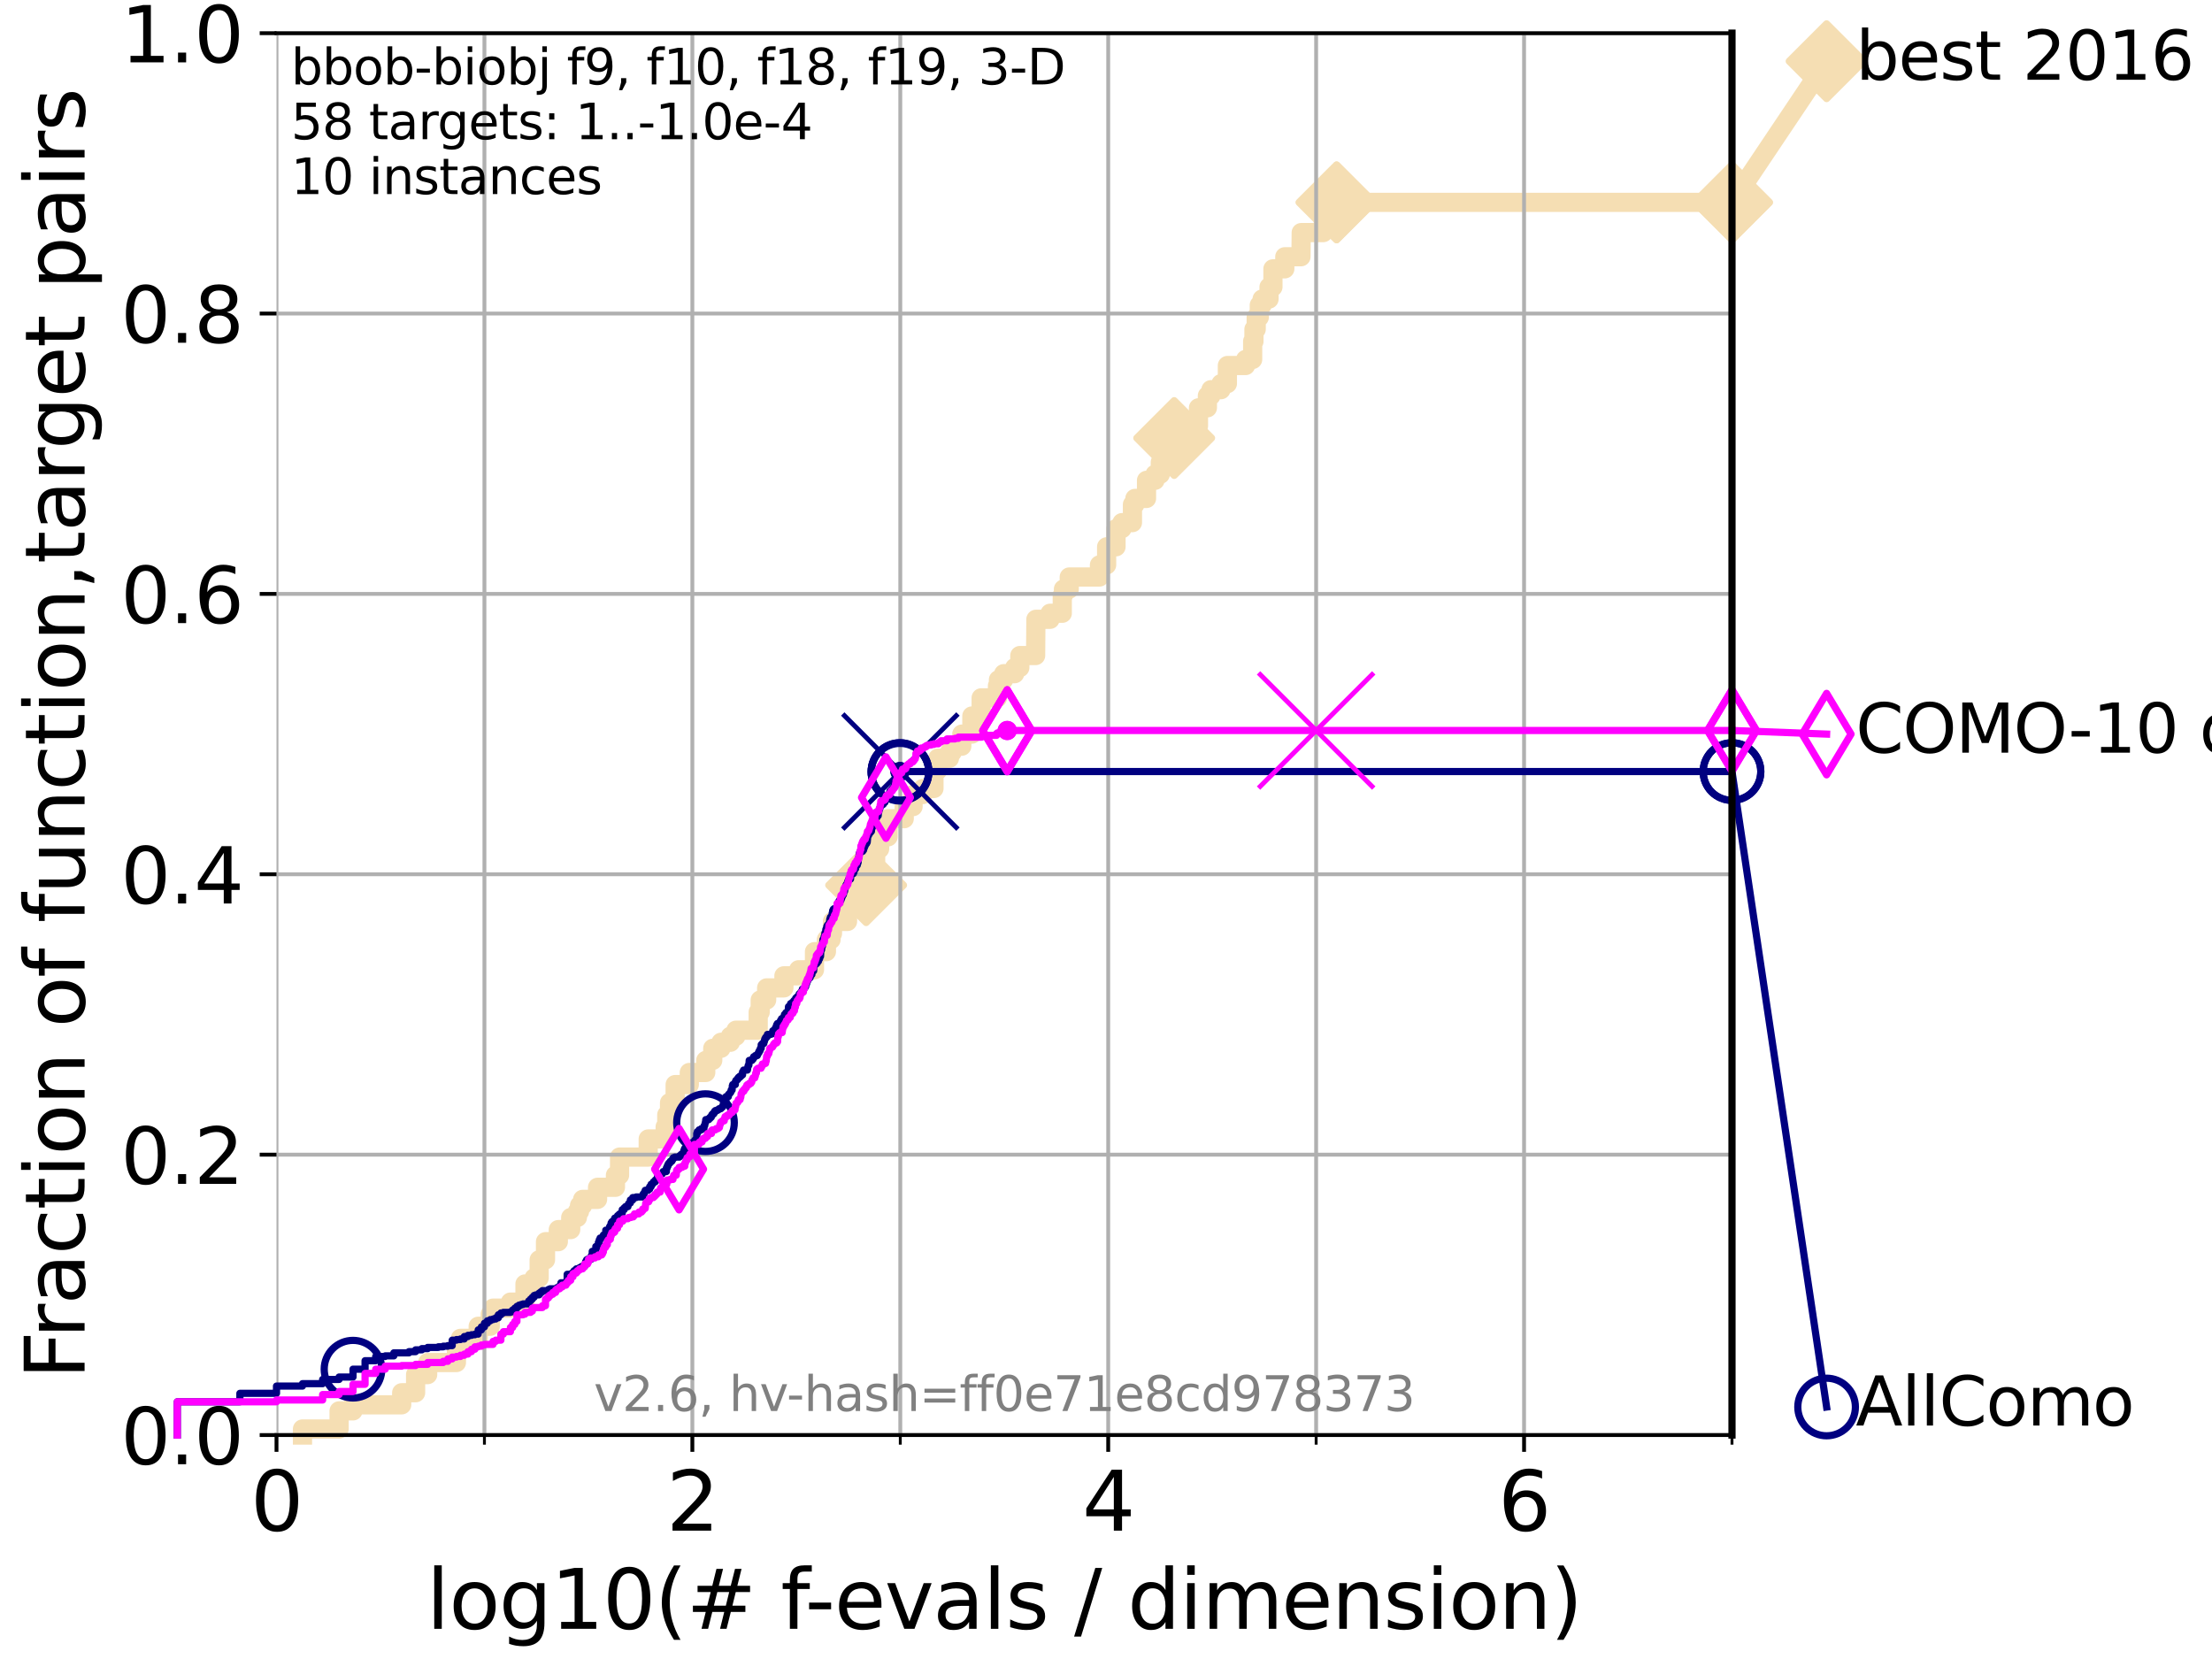 <?xml version="1.0" encoding="utf-8" standalone="no"?>
<!DOCTYPE svg PUBLIC "-//W3C//DTD SVG 1.1//EN"
  "http://www.w3.org/Graphics/SVG/1.1/DTD/svg11.dtd">
<svg xmlns:xlink="http://www.w3.org/1999/xlink" width="460.8pt" height="345.6pt" viewBox="0 0 460.8 345.6" xmlns="http://www.w3.org/2000/svg" version="1.1">
 <defs>
  <style type="text/css">*{stroke-linejoin: round; stroke-linecap: butt}</style>
 </defs>
 <g id="figure_1">
  <g id="patch_1">
   <path d="M 0 345.6 
L 460.8 345.6 
L 460.8 0 
L 0 0 
z
" style="fill: #ffffff"/>
  </g>
  <g id="axes_1">
   <g id="patch_2">
    <path d="M 57.6 298.944 
L 360.806 298.944 
L 360.806 6.912 
L 57.6 6.912 
z
" style="fill: #ffffff"/>
   </g>
   <g id="line2d_1">
    <path d="M 63.012 298.944 
L 63.012 297.685 
L 70.639 297.685 
L 70.639 293.909 
L 73.539 293.909 
L 73.539 292.65 
L 83.678 292.65 
L 83.678 290.133 
L 86.578 290.133 
L 86.578 286.356 
L 89.09 286.356 
L 89.09 283.839 
L 95.081 283.839 
L 95.081 281.321 
L 95.917 281.321 
L 95.917 278.804 
L 99.617 278.804 
L 99.617 276.286 
L 102.129 276.286 
L 102.129 273.769 
L 102.708 273.769 
L 102.708 272.51 
L 106.327 272.51 
L 106.327 271.251 
L 109.361 271.251 
L 109.361 267.475 
L 111.262 267.475 
L 111.262 266.216 
L 112.318 266.216 
L 112.318 262.44 
L 113.638 262.44 
L 113.638 258.664 
L 116.309 258.664 
L 116.309 256.146 
L 118.89 256.146 
L 118.89 253.629 
L 120.284 253.629 
L 120.284 252.37 
L 120.727 252.37 
L 120.727 251.111 
L 121.372 251.111 
L 121.372 249.852 
L 124.482 249.852 
L 124.482 247.335 
L 128.208 247.335 
L 128.208 244.817 
L 129.069 244.817 
L 129.069 241.041 
L 135.034 241.041 
L 135.034 237.265 
L 138.566 237.265 
L 138.566 234.747 
L 138.902 234.747 
L 138.902 232.23 
L 139.476 232.23 
L 139.476 229.712 
L 140.65 229.712 
L 140.65 225.936 
L 143.593 225.936 
L 143.593 223.418 
L 147.022 223.418 
L 147.022 220.901 
L 148.478 220.901 
L 148.478 218.383 
L 150.198 218.383 
L 150.198 217.125 
L 152.148 217.125 
L 152.148 215.866 
L 153.306 215.866 
L 153.306 214.607 
L 157.947 214.607 
L 157.947 210.831 
L 158.366 210.831 
L 158.366 208.313 
L 159.707 208.313 
L 159.707 205.796 
L 163.306 205.796 
L 163.306 203.278 
L 166.364 203.278 
L 166.364 202.02 
L 169.671 202.02 
L 169.671 198.243 
L 172.159 198.243 
L 172.159 195.726 
L 173.128 195.726 
L 173.128 194.467 
L 173.422 194.467 
L 173.422 191.95 
L 176.56 191.95 
L 176.56 188.173 
L 179.131 188.173 
L 179.131 184.397 
L 180.429 184.397 
L 180.474 179.362 
L 182.416 179.362 
L 182.416 176.844 
L 183.238 176.844 
L 183.238 174.327 
L 185.005 174.327 
L 185.005 170.551 
L 188.368 170.551 
L 188.368 168.033 
L 190.207 168.033 
L 190.207 165.516 
L 192.243 165.516 
L 192.243 164.257 
L 194.561 164.257 
L 194.561 160.481 
L 195.352 160.481 
L 195.352 157.963 
L 197.788 157.963 
L 197.788 156.704 
L 198.368 156.704 
L 198.368 155.446 
L 200.358 155.446 
L 200.358 152.928 
L 202.457 152.928 
L 202.457 149.152 
L 204.392 149.152 
L 204.392 145.375 
L 207.792 145.375 
L 207.792 142.858 
L 207.996 142.858 
L 207.996 141.599 
L 209.086 141.599 
L 209.086 140.34 
L 211.372 140.34 
L 211.372 139.082 
L 212.448 139.082 
L 212.448 136.564 
L 215.738 136.564 
L 215.798 129.012 
L 218.751 129.012 
L 218.751 127.753 
L 221.292 127.753 
L 221.292 123.977 
L 221.535 123.977 
L 221.535 122.718 
L 222.745 122.718 
L 222.745 120.2 
L 229.037 120.2 
L 229.037 117.683 
L 230.53 117.683 
L 230.53 113.906 
L 232.487 113.906 
L 232.487 110.13 
L 233.733 110.13 
L 233.733 108.871 
L 235.91 108.871 
L 235.91 105.095 
L 236.416 105.095 
L 236.416 103.836 
L 238.841 103.836 
L 238.841 100.06 
L 240.607 100.06 
L 240.607 98.801 
L 241.714 98.801 
L 241.714 96.284 
L 243.08 96.284 
L 243.08 93.766 
L 244.604 93.766 
L 244.604 91.249 
L 248.993 91.249 
L 248.993 88.731 
L 249.666 88.731 
L 249.666 84.955 
L 251.522 84.955 
L 251.522 82.438 
L 252.263 82.438 
L 252.263 81.179 
L 254.35 81.179 
L 254.35 79.92 
L 255.686 79.92 
L 255.686 76.144 
L 259.477 76.144 
L 259.477 74.885 
L 260.95 74.885 
L 260.95 71.109 
L 261.22 71.109 
L 261.22 68.591 
L 261.69 68.591 
L 261.69 66.074 
L 262.335 66.074 
L 262.335 63.556 
L 262.92 63.556 
L 262.92 62.297 
L 264.364 62.297 
L 264.364 59.78 
L 265.176 59.78 
L 265.176 56.004 
L 267.648 56.004 
L 267.648 53.486 
L 271.018 53.486 
L 271.066 48.451 
L 275.669 48.451 
L 275.669 45.934 
L 278.441 45.934 
L 278.441 42.157 
L 360.806 42.157 
L 360.806 42.157 
" style="fill: none; stroke: #f5deb3; stroke-width: 4; stroke-linecap: square"/>
   </g>
   <g id="line2d_2">
    <defs>
     <path id="mbaf2652d57" d="M -0 7.778 
L 7.778 0 
L 0 -7.778 
L -7.778 -0 
z
" style="stroke: #f5deb3; stroke-width: 1.5; stroke-linejoin: miter"/>
    </defs>
    <g>
     <use xlink:href="#mbaf2652d57" x="180.429" y="184.397" style="fill: #f5deb3; stroke: #f5deb3; stroke-width: 1.5; stroke-linejoin: miter"/>
     <use xlink:href="#mbaf2652d57" x="244.604" y="91.249" style="fill: #f5deb3; stroke: #f5deb3; stroke-width: 1.5; stroke-linejoin: miter"/>
     <use xlink:href="#mbaf2652d57" x="278.441" y="42.157" style="fill: #f5deb3; stroke: #f5deb3; stroke-width: 1.5; stroke-linejoin: miter"/>
     <use xlink:href="#mbaf2652d57" x="278.441" y="42.157" style="fill: #f5deb3; stroke: #f5deb3; stroke-width: 1.5; stroke-linejoin: miter"/>
     <use xlink:href="#mbaf2652d57" x="360.806" y="42.157" style="fill: #f5deb3; stroke: #f5deb3; stroke-width: 1.5; stroke-linejoin: miter"/>
    </g>
   </g>
   <g id="line2d_3">
    <path style="fill: none; stroke: #f5deb3; stroke-width: 4; stroke-linecap: square"/>
    <g/>
   </g>
   <g id="line2d_4">
    <path d="M 360.806 42.157 
L 380.515 12.753 
" style="fill: none; stroke: #f5deb3; stroke-width: 4; stroke-linecap: square"/>
    <g>
     <use xlink:href="#mbaf2652d57" x="360.806" y="42.157" style="fill: #f5deb3; stroke: #f5deb3; stroke-width: 1.5; stroke-linejoin: miter"/>
     <use xlink:href="#mbaf2652d57" x="380.515" y="12.753" style="fill: #f5deb3; stroke: #f5deb3; stroke-width: 1.5; stroke-linejoin: miter"/>
    </g>
   </g>
   <g id="matplotlib.axis_1">
    <g id="xtick_1">
     <g id="line2d_5">
      <path d="M 57.6 298.944 
L 57.6 6.912 
" clip-path="url(#p3fadddc923)" style="fill: none; stroke: #b0b0b0; stroke-width: 0.8; stroke-linecap: square"/>
     </g>
     <g id="line2d_6">
      <defs>
       <path id="mf6f298a4b0" d="M 0 0 
L 0 3.5 
" style="stroke: #000000; stroke-width: 0.8"/>
      </defs>
      <g>
       <use xlink:href="#mf6f298a4b0" x="57.6" y="298.944" style="stroke: #000000; stroke-width: 0.8"/>
      </g>
     </g>
     <g id="text_1">
      <!-- 0 -->
      <g transform="translate(52.192 318.861) scale(0.17 -0.17)">
       <defs>
        <path id="DejaVuSans-30" d="M 2034 4250 
Q 1547 4250 1301 3770 
Q 1056 3291 1056 2328 
Q 1056 1369 1301 889 
Q 1547 409 2034 409 
Q 2525 409 2770 889 
Q 3016 1369 3016 2328 
Q 3016 3291 2770 3770 
Q 2525 4250 2034 4250 
z
M 2034 4750 
Q 2819 4750 3233 4129 
Q 3647 3509 3647 2328 
Q 3647 1150 3233 529 
Q 2819 -91 2034 -91 
Q 1250 -91 836 529 
Q 422 1150 422 2328 
Q 422 3509 836 4129 
Q 1250 4750 2034 4750 
z
" transform="scale(0.016)"/>
       </defs>
       <use xlink:href="#DejaVuSans-30"/>
      </g>
     </g>
    </g>
    <g id="xtick_2">
     <g id="line2d_7">
      <path d="M 144.23 298.944 
L 144.23 6.912 
" clip-path="url(#p3fadddc923)" style="fill: none; stroke: #b0b0b0; stroke-width: 0.8; stroke-linecap: square"/>
     </g>
     <g id="line2d_8">
      <g>
       <use xlink:href="#mf6f298a4b0" x="144.23" y="298.944" style="stroke: #000000; stroke-width: 0.8"/>
      </g>
     </g>
     <g id="text_2">
      <!-- 2 -->
      <g transform="translate(138.822 318.861) scale(0.17 -0.17)">
       <defs>
        <path id="DejaVuSans-32" d="M 1228 531 
L 3431 531 
L 3431 0 
L 469 0 
L 469 531 
Q 828 903 1448 1529 
Q 2069 2156 2228 2338 
Q 2531 2678 2651 2914 
Q 2772 3150 2772 3378 
Q 2772 3750 2511 3984 
Q 2250 4219 1831 4219 
Q 1534 4219 1204 4116 
Q 875 4013 500 3803 
L 500 4441 
Q 881 4594 1212 4672 
Q 1544 4750 1819 4750 
Q 2544 4750 2975 4387 
Q 3406 4025 3406 3419 
Q 3406 3131 3298 2873 
Q 3191 2616 2906 2266 
Q 2828 2175 2409 1742 
Q 1991 1309 1228 531 
z
" transform="scale(0.016)"/>
       </defs>
       <use xlink:href="#DejaVuSans-32"/>
      </g>
     </g>
    </g>
    <g id="xtick_3">
     <g id="line2d_9">
      <path d="M 230.861 298.944 
L 230.861 6.912 
" clip-path="url(#p3fadddc923)" style="fill: none; stroke: #b0b0b0; stroke-width: 0.8; stroke-linecap: square"/>
     </g>
     <g id="line2d_10">
      <g>
       <use xlink:href="#mf6f298a4b0" x="230.861" y="298.944" style="stroke: #000000; stroke-width: 0.8"/>
      </g>
     </g>
     <g id="text_3">
      <!-- 4 -->
      <g transform="translate(225.453 318.861) scale(0.17 -0.17)">
       <defs>
        <path id="DejaVuSans-34" d="M 2419 4116 
L 825 1625 
L 2419 1625 
L 2419 4116 
z
M 2253 4666 
L 3047 4666 
L 3047 1625 
L 3713 1625 
L 3713 1100 
L 3047 1100 
L 3047 0 
L 2419 0 
L 2419 1100 
L 313 1100 
L 313 1709 
L 2253 4666 
z
" transform="scale(0.016)"/>
       </defs>
       <use xlink:href="#DejaVuSans-34"/>
      </g>
     </g>
    </g>
    <g id="xtick_4">
     <g id="line2d_11">
      <path d="M 317.491 298.944 
L 317.491 6.912 
" clip-path="url(#p3fadddc923)" style="fill: none; stroke: #b0b0b0; stroke-width: 0.8; stroke-linecap: square"/>
     </g>
     <g id="line2d_12">
      <g>
       <use xlink:href="#mf6f298a4b0" x="317.491" y="298.944" style="stroke: #000000; stroke-width: 0.8"/>
      </g>
     </g>
     <g id="text_4">
      <!-- 6 -->
      <g transform="translate(312.083 318.861) scale(0.17 -0.17)">
       <defs>
        <path id="DejaVuSans-36" d="M 2113 2584 
Q 1688 2584 1439 2293 
Q 1191 2003 1191 1497 
Q 1191 994 1439 701 
Q 1688 409 2113 409 
Q 2538 409 2786 701 
Q 3034 994 3034 1497 
Q 3034 2003 2786 2293 
Q 2538 2584 2113 2584 
z
M 3366 4563 
L 3366 3988 
Q 3128 4100 2886 4159 
Q 2644 4219 2406 4219 
Q 1781 4219 1451 3797 
Q 1122 3375 1075 2522 
Q 1259 2794 1537 2939 
Q 1816 3084 2150 3084 
Q 2853 3084 3261 2657 
Q 3669 2231 3669 1497 
Q 3669 778 3244 343 
Q 2819 -91 2113 -91 
Q 1303 -91 875 529 
Q 447 1150 447 2328 
Q 447 3434 972 4092 
Q 1497 4750 2381 4750 
Q 2619 4750 2861 4703 
Q 3103 4656 3366 4563 
z
" transform="scale(0.016)"/>
       </defs>
       <use xlink:href="#DejaVuSans-36"/>
      </g>
     </g>
    </g>
    <g id="xtick_5">
     <g id="line2d_13">
      <path d="M 100.915 298.944 
L 100.915 6.912 
" clip-path="url(#p3fadddc923)" style="fill: none; stroke: #b0b0b0; stroke-width: 0.8; stroke-linecap: square"/>
     </g>
     <g id="line2d_14">
      <defs>
       <path id="m81dcc40312" d="M 0 0 
L 0 2 
" style="stroke: #000000; stroke-width: 0.6"/>
      </defs>
      <g>
       <use xlink:href="#m81dcc40312" x="100.915" y="298.944" style="stroke: #000000; stroke-width: 0.6"/>
      </g>
     </g>
    </g>
    <g id="xtick_6">
     <g id="line2d_15">
      <path d="M 187.546 298.944 
L 187.546 6.912 
" clip-path="url(#p3fadddc923)" style="fill: none; stroke: #b0b0b0; stroke-width: 0.8; stroke-linecap: square"/>
     </g>
     <g id="line2d_16">
      <g>
       <use xlink:href="#m81dcc40312" x="187.546" y="298.944" style="stroke: #000000; stroke-width: 0.6"/>
      </g>
     </g>
    </g>
    <g id="xtick_7">
     <g id="line2d_17">
      <path d="M 274.176 298.944 
L 274.176 6.912 
" clip-path="url(#p3fadddc923)" style="fill: none; stroke: #b0b0b0; stroke-width: 0.8; stroke-linecap: square"/>
     </g>
     <g id="line2d_18">
      <g>
       <use xlink:href="#m81dcc40312" x="274.176" y="298.944" style="stroke: #000000; stroke-width: 0.6"/>
      </g>
     </g>
    </g>
    <g id="xtick_8">
     <g id="line2d_19">
      <path d="M 360.806 298.944 
L 360.806 6.912 
" clip-path="url(#p3fadddc923)" style="fill: none; stroke: #b0b0b0; stroke-width: 0.8; stroke-linecap: square"/>
     </g>
     <g id="line2d_20">
      <g>
       <use xlink:href="#m81dcc40312" x="360.806" y="298.944" style="stroke: #000000; stroke-width: 0.6"/>
      </g>
     </g>
    </g>
    <g id="text_5">
     <!-- log10(# f-evals / dimension) -->
     <g transform="translate(88.823 339.314) scale(0.17 -0.17)">
      <defs>
       <path id="DejaVuSans-6c" d="M 603 4863 
L 1178 4863 
L 1178 0 
L 603 0 
L 603 4863 
z
" transform="scale(0.016)"/>
       <path id="DejaVuSans-6f" d="M 1959 3097 
Q 1497 3097 1228 2736 
Q 959 2375 959 1747 
Q 959 1119 1226 758 
Q 1494 397 1959 397 
Q 2419 397 2687 759 
Q 2956 1122 2956 1747 
Q 2956 2369 2687 2733 
Q 2419 3097 1959 3097 
z
M 1959 3584 
Q 2709 3584 3137 3096 
Q 3566 2609 3566 1747 
Q 3566 888 3137 398 
Q 2709 -91 1959 -91 
Q 1206 -91 779 398 
Q 353 888 353 1747 
Q 353 2609 779 3096 
Q 1206 3584 1959 3584 
z
" transform="scale(0.016)"/>
       <path id="DejaVuSans-67" d="M 2906 1791 
Q 2906 2416 2648 2759 
Q 2391 3103 1925 3103 
Q 1463 3103 1205 2759 
Q 947 2416 947 1791 
Q 947 1169 1205 825 
Q 1463 481 1925 481 
Q 2391 481 2648 825 
Q 2906 1169 2906 1791 
z
M 3481 434 
Q 3481 -459 3084 -895 
Q 2688 -1331 1869 -1331 
Q 1566 -1331 1297 -1286 
Q 1028 -1241 775 -1147 
L 775 -588 
Q 1028 -725 1275 -790 
Q 1522 -856 1778 -856 
Q 2344 -856 2625 -561 
Q 2906 -266 2906 331 
L 2906 616 
Q 2728 306 2450 153 
Q 2172 0 1784 0 
Q 1141 0 747 490 
Q 353 981 353 1791 
Q 353 2603 747 3093 
Q 1141 3584 1784 3584 
Q 2172 3584 2450 3431 
Q 2728 3278 2906 2969 
L 2906 3500 
L 3481 3500 
L 3481 434 
z
" transform="scale(0.016)"/>
       <path id="DejaVuSans-31" d="M 794 531 
L 1825 531 
L 1825 4091 
L 703 3866 
L 703 4441 
L 1819 4666 
L 2450 4666 
L 2450 531 
L 3481 531 
L 3481 0 
L 794 0 
L 794 531 
z
" transform="scale(0.016)"/>
       <path id="DejaVuSans-28" d="M 1984 4856 
Q 1566 4138 1362 3434 
Q 1159 2731 1159 2009 
Q 1159 1288 1364 580 
Q 1569 -128 1984 -844 
L 1484 -844 
Q 1016 -109 783 600 
Q 550 1309 550 2009 
Q 550 2706 781 3412 
Q 1013 4119 1484 4856 
L 1984 4856 
z
" transform="scale(0.016)"/>
       <path id="DejaVuSans-23" d="M 3272 2816 
L 2363 2816 
L 2100 1772 
L 3016 1772 
L 3272 2816 
z
M 2803 4594 
L 2478 3297 
L 3391 3297 
L 3719 4594 
L 4219 4594 
L 3897 3297 
L 4872 3297 
L 4872 2816 
L 3775 2816 
L 3519 1772 
L 4513 1772 
L 4513 1294 
L 3397 1294 
L 3072 0 
L 2572 0 
L 2894 1294 
L 1978 1294 
L 1656 0 
L 1153 0 
L 1478 1294 
L 494 1294 
L 494 1772 
L 1594 1772 
L 1856 2816 
L 850 2816 
L 850 3297 
L 1978 3297 
L 2297 4594 
L 2803 4594 
z
" transform="scale(0.016)"/>
       <path id="DejaVuSans-20" transform="scale(0.016)"/>
       <path id="DejaVuSans-66" d="M 2375 4863 
L 2375 4384 
L 1825 4384 
Q 1516 4384 1395 4259 
Q 1275 4134 1275 3809 
L 1275 3500 
L 2222 3500 
L 2222 3053 
L 1275 3053 
L 1275 0 
L 697 0 
L 697 3053 
L 147 3053 
L 147 3500 
L 697 3500 
L 697 3744 
Q 697 4328 969 4595 
Q 1241 4863 1831 4863 
L 2375 4863 
z
" transform="scale(0.016)"/>
       <path id="DejaVuSans-2d" d="M 313 2009 
L 1997 2009 
L 1997 1497 
L 313 1497 
L 313 2009 
z
" transform="scale(0.016)"/>
       <path id="DejaVuSans-65" d="M 3597 1894 
L 3597 1613 
L 953 1613 
Q 991 1019 1311 708 
Q 1631 397 2203 397 
Q 2534 397 2845 478 
Q 3156 559 3463 722 
L 3463 178 
Q 3153 47 2828 -22 
Q 2503 -91 2169 -91 
Q 1331 -91 842 396 
Q 353 884 353 1716 
Q 353 2575 817 3079 
Q 1281 3584 2069 3584 
Q 2775 3584 3186 3129 
Q 3597 2675 3597 1894 
z
M 3022 2063 
Q 3016 2534 2758 2815 
Q 2500 3097 2075 3097 
Q 1594 3097 1305 2825 
Q 1016 2553 972 2059 
L 3022 2063 
z
" transform="scale(0.016)"/>
       <path id="DejaVuSans-76" d="M 191 3500 
L 800 3500 
L 1894 563 
L 2988 3500 
L 3597 3500 
L 2284 0 
L 1503 0 
L 191 3500 
z
" transform="scale(0.016)"/>
       <path id="DejaVuSans-61" d="M 2194 1759 
Q 1497 1759 1228 1600 
Q 959 1441 959 1056 
Q 959 750 1161 570 
Q 1363 391 1709 391 
Q 2188 391 2477 730 
Q 2766 1069 2766 1631 
L 2766 1759 
L 2194 1759 
z
M 3341 1997 
L 3341 0 
L 2766 0 
L 2766 531 
Q 2569 213 2275 61 
Q 1981 -91 1556 -91 
Q 1019 -91 701 211 
Q 384 513 384 1019 
Q 384 1609 779 1909 
Q 1175 2209 1959 2209 
L 2766 2209 
L 2766 2266 
Q 2766 2663 2505 2880 
Q 2244 3097 1772 3097 
Q 1472 3097 1187 3025 
Q 903 2953 641 2809 
L 641 3341 
Q 956 3463 1253 3523 
Q 1550 3584 1831 3584 
Q 2591 3584 2966 3190 
Q 3341 2797 3341 1997 
z
" transform="scale(0.016)"/>
       <path id="DejaVuSans-73" d="M 2834 3397 
L 2834 2853 
Q 2591 2978 2328 3040 
Q 2066 3103 1784 3103 
Q 1356 3103 1142 2972 
Q 928 2841 928 2578 
Q 928 2378 1081 2264 
Q 1234 2150 1697 2047 
L 1894 2003 
Q 2506 1872 2764 1633 
Q 3022 1394 3022 966 
Q 3022 478 2636 193 
Q 2250 -91 1575 -91 
Q 1294 -91 989 -36 
Q 684 19 347 128 
L 347 722 
Q 666 556 975 473 
Q 1284 391 1588 391 
Q 1994 391 2212 530 
Q 2431 669 2431 922 
Q 2431 1156 2273 1281 
Q 2116 1406 1581 1522 
L 1381 1569 
Q 847 1681 609 1914 
Q 372 2147 372 2553 
Q 372 3047 722 3315 
Q 1072 3584 1716 3584 
Q 2034 3584 2315 3537 
Q 2597 3491 2834 3397 
z
" transform="scale(0.016)"/>
       <path id="DejaVuSans-2f" d="M 1625 4666 
L 2156 4666 
L 531 -594 
L 0 -594 
L 1625 4666 
z
" transform="scale(0.016)"/>
       <path id="DejaVuSans-64" d="M 2906 2969 
L 2906 4863 
L 3481 4863 
L 3481 0 
L 2906 0 
L 2906 525 
Q 2725 213 2448 61 
Q 2172 -91 1784 -91 
Q 1150 -91 751 415 
Q 353 922 353 1747 
Q 353 2572 751 3078 
Q 1150 3584 1784 3584 
Q 2172 3584 2448 3432 
Q 2725 3281 2906 2969 
z
M 947 1747 
Q 947 1113 1208 752 
Q 1469 391 1925 391 
Q 2381 391 2643 752 
Q 2906 1113 2906 1747 
Q 2906 2381 2643 2742 
Q 2381 3103 1925 3103 
Q 1469 3103 1208 2742 
Q 947 2381 947 1747 
z
" transform="scale(0.016)"/>
       <path id="DejaVuSans-69" d="M 603 3500 
L 1178 3500 
L 1178 0 
L 603 0 
L 603 3500 
z
M 603 4863 
L 1178 4863 
L 1178 4134 
L 603 4134 
L 603 4863 
z
" transform="scale(0.016)"/>
       <path id="DejaVuSans-6d" d="M 3328 2828 
Q 3544 3216 3844 3400 
Q 4144 3584 4550 3584 
Q 5097 3584 5394 3201 
Q 5691 2819 5691 2113 
L 5691 0 
L 5113 0 
L 5113 2094 
Q 5113 2597 4934 2840 
Q 4756 3084 4391 3084 
Q 3944 3084 3684 2787 
Q 3425 2491 3425 1978 
L 3425 0 
L 2847 0 
L 2847 2094 
Q 2847 2600 2669 2842 
Q 2491 3084 2119 3084 
Q 1678 3084 1418 2786 
Q 1159 2488 1159 1978 
L 1159 0 
L 581 0 
L 581 3500 
L 1159 3500 
L 1159 2956 
Q 1356 3278 1631 3431 
Q 1906 3584 2284 3584 
Q 2666 3584 2933 3390 
Q 3200 3197 3328 2828 
z
" transform="scale(0.016)"/>
       <path id="DejaVuSans-6e" d="M 3513 2113 
L 3513 0 
L 2938 0 
L 2938 2094 
Q 2938 2591 2744 2837 
Q 2550 3084 2163 3084 
Q 1697 3084 1428 2787 
Q 1159 2491 1159 1978 
L 1159 0 
L 581 0 
L 581 3500 
L 1159 3500 
L 1159 2956 
Q 1366 3272 1645 3428 
Q 1925 3584 2291 3584 
Q 2894 3584 3203 3211 
Q 3513 2838 3513 2113 
z
" transform="scale(0.016)"/>
       <path id="DejaVuSans-29" d="M 513 4856 
L 1013 4856 
Q 1481 4119 1714 3412 
Q 1947 2706 1947 2009 
Q 1947 1309 1714 600 
Q 1481 -109 1013 -844 
L 513 -844 
Q 928 -128 1133 580 
Q 1338 1288 1338 2009 
Q 1338 2731 1133 3434 
Q 928 4138 513 4856 
z
" transform="scale(0.016)"/>
      </defs>
      <use xlink:href="#DejaVuSans-6c"/>
      <use xlink:href="#DejaVuSans-6f" x="27.783"/>
      <use xlink:href="#DejaVuSans-67" x="88.965"/>
      <use xlink:href="#DejaVuSans-31" x="152.441"/>
      <use xlink:href="#DejaVuSans-30" x="216.064"/>
      <use xlink:href="#DejaVuSans-28" x="279.688"/>
      <use xlink:href="#DejaVuSans-23" x="318.701"/>
      <use xlink:href="#DejaVuSans-20" x="402.49"/>
      <use xlink:href="#DejaVuSans-66" x="434.277"/>
      <use xlink:href="#DejaVuSans-2d" x="463.982"/>
      <use xlink:href="#DejaVuSans-65" x="500.066"/>
      <use xlink:href="#DejaVuSans-76" x="561.59"/>
      <use xlink:href="#DejaVuSans-61" x="620.77"/>
      <use xlink:href="#DejaVuSans-6c" x="682.049"/>
      <use xlink:href="#DejaVuSans-73" x="709.832"/>
      <use xlink:href="#DejaVuSans-20" x="761.932"/>
      <use xlink:href="#DejaVuSans-2f" x="793.719"/>
      <use xlink:href="#DejaVuSans-20" x="827.41"/>
      <use xlink:href="#DejaVuSans-64" x="859.197"/>
      <use xlink:href="#DejaVuSans-69" x="922.674"/>
      <use xlink:href="#DejaVuSans-6d" x="950.457"/>
      <use xlink:href="#DejaVuSans-65" x="1047.869"/>
      <use xlink:href="#DejaVuSans-6e" x="1109.393"/>
      <use xlink:href="#DejaVuSans-73" x="1172.771"/>
      <use xlink:href="#DejaVuSans-69" x="1224.871"/>
      <use xlink:href="#DejaVuSans-6f" x="1252.654"/>
      <use xlink:href="#DejaVuSans-6e" x="1313.836"/>
      <use xlink:href="#DejaVuSans-29" x="1377.215"/>
     </g>
    </g>
   </g>
   <g id="matplotlib.axis_2">
    <g id="ytick_1">
     <g id="line2d_21">
      <path d="M 57.6 298.944 
L 360.806 298.944 
" clip-path="url(#p3fadddc923)" style="fill: none; stroke: #b0b0b0; stroke-width: 0.8; stroke-linecap: square"/>
     </g>
     <g id="line2d_22">
      <defs>
       <path id="m7d1a813c78" d="M 0 0 
L -3.5 0 
" style="stroke: #000000; stroke-width: 0.8"/>
      </defs>
      <g>
       <use xlink:href="#m7d1a813c78" x="57.6" y="298.944" style="stroke: #000000; stroke-width: 0.8"/>
      </g>
     </g>
     <g id="text_6">
      <!-- 0.0 -->
      <g transform="translate(25.155 305.023) scale(0.16 -0.16)">
       <defs>
        <path id="DejaVuSans-2e" d="M 684 794 
L 1344 794 
L 1344 0 
L 684 0 
L 684 794 
z
" transform="scale(0.016)"/>
       </defs>
       <use xlink:href="#DejaVuSans-30"/>
       <use xlink:href="#DejaVuSans-2e" x="63.623"/>
       <use xlink:href="#DejaVuSans-30" x="95.41"/>
      </g>
     </g>
    </g>
    <g id="ytick_2">
     <g id="line2d_23">
      <path d="M 57.6 240.538 
L 360.806 240.538 
" clip-path="url(#p3fadddc923)" style="fill: none; stroke: #b0b0b0; stroke-width: 0.8; stroke-linecap: square"/>
     </g>
     <g id="line2d_24">
      <g>
       <use xlink:href="#m7d1a813c78" x="57.6" y="240.538" style="stroke: #000000; stroke-width: 0.8"/>
      </g>
     </g>
     <g id="text_7">
      <!-- 0.2 -->
      <g transform="translate(25.155 246.616) scale(0.16 -0.16)">
       <use xlink:href="#DejaVuSans-30"/>
       <use xlink:href="#DejaVuSans-2e" x="63.623"/>
       <use xlink:href="#DejaVuSans-32" x="95.41"/>
      </g>
     </g>
    </g>
    <g id="ytick_3">
     <g id="line2d_25">
      <path d="M 57.6 182.131 
L 360.806 182.131 
" clip-path="url(#p3fadddc923)" style="fill: none; stroke: #b0b0b0; stroke-width: 0.8; stroke-linecap: square"/>
     </g>
     <g id="line2d_26">
      <g>
       <use xlink:href="#m7d1a813c78" x="57.6" y="182.131" style="stroke: #000000; stroke-width: 0.8"/>
      </g>
     </g>
     <g id="text_8">
      <!-- 0.4 -->
      <g transform="translate(25.155 188.21) scale(0.16 -0.16)">
       <use xlink:href="#DejaVuSans-30"/>
       <use xlink:href="#DejaVuSans-2e" x="63.623"/>
       <use xlink:href="#DejaVuSans-34" x="95.41"/>
      </g>
     </g>
    </g>
    <g id="ytick_4">
     <g id="line2d_27">
      <path d="M 57.6 123.725 
L 360.806 123.725 
" clip-path="url(#p3fadddc923)" style="fill: none; stroke: #b0b0b0; stroke-width: 0.8; stroke-linecap: square"/>
     </g>
     <g id="line2d_28">
      <g>
       <use xlink:href="#m7d1a813c78" x="57.6" y="123.725" style="stroke: #000000; stroke-width: 0.8"/>
      </g>
     </g>
     <g id="text_9">
      <!-- 0.6 -->
      <g transform="translate(25.155 129.804) scale(0.16 -0.16)">
       <use xlink:href="#DejaVuSans-30"/>
       <use xlink:href="#DejaVuSans-2e" x="63.623"/>
       <use xlink:href="#DejaVuSans-36" x="95.41"/>
      </g>
     </g>
    </g>
    <g id="ytick_5">
     <g id="line2d_29">
      <path d="M 57.6 65.318 
L 360.806 65.318 
" clip-path="url(#p3fadddc923)" style="fill: none; stroke: #b0b0b0; stroke-width: 0.8; stroke-linecap: square"/>
     </g>
     <g id="line2d_30">
      <g>
       <use xlink:href="#m7d1a813c78" x="57.6" y="65.318" style="stroke: #000000; stroke-width: 0.8"/>
      </g>
     </g>
     <g id="text_10">
      <!-- 0.8 -->
      <g transform="translate(25.155 71.397) scale(0.16 -0.16)">
       <defs>
        <path id="DejaVuSans-38" d="M 2034 2216 
Q 1584 2216 1326 1975 
Q 1069 1734 1069 1313 
Q 1069 891 1326 650 
Q 1584 409 2034 409 
Q 2484 409 2743 651 
Q 3003 894 3003 1313 
Q 3003 1734 2745 1975 
Q 2488 2216 2034 2216 
z
M 1403 2484 
Q 997 2584 770 2862 
Q 544 3141 544 3541 
Q 544 4100 942 4425 
Q 1341 4750 2034 4750 
Q 2731 4750 3128 4425 
Q 3525 4100 3525 3541 
Q 3525 3141 3298 2862 
Q 3072 2584 2669 2484 
Q 3125 2378 3379 2068 
Q 3634 1759 3634 1313 
Q 3634 634 3220 271 
Q 2806 -91 2034 -91 
Q 1263 -91 848 271 
Q 434 634 434 1313 
Q 434 1759 690 2068 
Q 947 2378 1403 2484 
z
M 1172 3481 
Q 1172 3119 1398 2916 
Q 1625 2713 2034 2713 
Q 2441 2713 2670 2916 
Q 2900 3119 2900 3481 
Q 2900 3844 2670 4047 
Q 2441 4250 2034 4250 
Q 1625 4250 1398 4047 
Q 1172 3844 1172 3481 
z
" transform="scale(0.016)"/>
       </defs>
       <use xlink:href="#DejaVuSans-30"/>
       <use xlink:href="#DejaVuSans-2e" x="63.623"/>
       <use xlink:href="#DejaVuSans-38" x="95.41"/>
      </g>
     </g>
    </g>
    <g id="ytick_6">
     <g id="line2d_31">
      <path d="M 57.6 6.912 
L 360.806 6.912 
" clip-path="url(#p3fadddc923)" style="fill: none; stroke: #b0b0b0; stroke-width: 0.8; stroke-linecap: square"/>
     </g>
     <g id="line2d_32">
      <g>
       <use xlink:href="#m7d1a813c78" x="57.6" y="6.912" style="stroke: #000000; stroke-width: 0.8"/>
      </g>
     </g>
     <g id="text_11">
      <!-- 1.0 -->
      <g transform="translate(25.155 12.991) scale(0.16 -0.16)">
       <use xlink:href="#DejaVuSans-31"/>
       <use xlink:href="#DejaVuSans-2e" x="63.623"/>
       <use xlink:href="#DejaVuSans-30" x="95.41"/>
      </g>
     </g>
    </g>
    <g id="text_12">
     <!-- Fraction of function,target pairs -->
     <g transform="translate(17.62 287.313) rotate(-90) scale(0.17 -0.17)">
      <defs>
       <path id="DejaVuSans-46" d="M 628 4666 
L 3309 4666 
L 3309 4134 
L 1259 4134 
L 1259 2759 
L 3109 2759 
L 3109 2228 
L 1259 2228 
L 1259 0 
L 628 0 
L 628 4666 
z
" transform="scale(0.016)"/>
       <path id="DejaVuSans-72" d="M 2631 2963 
Q 2534 3019 2420 3045 
Q 2306 3072 2169 3072 
Q 1681 3072 1420 2755 
Q 1159 2438 1159 1844 
L 1159 0 
L 581 0 
L 581 3500 
L 1159 3500 
L 1159 2956 
Q 1341 3275 1631 3429 
Q 1922 3584 2338 3584 
Q 2397 3584 2469 3576 
Q 2541 3569 2628 3553 
L 2631 2963 
z
" transform="scale(0.016)"/>
       <path id="DejaVuSans-63" d="M 3122 3366 
L 3122 2828 
Q 2878 2963 2633 3030 
Q 2388 3097 2138 3097 
Q 1578 3097 1268 2742 
Q 959 2388 959 1747 
Q 959 1106 1268 751 
Q 1578 397 2138 397 
Q 2388 397 2633 464 
Q 2878 531 3122 666 
L 3122 134 
Q 2881 22 2623 -34 
Q 2366 -91 2075 -91 
Q 1284 -91 818 406 
Q 353 903 353 1747 
Q 353 2603 823 3093 
Q 1294 3584 2113 3584 
Q 2378 3584 2631 3529 
Q 2884 3475 3122 3366 
z
" transform="scale(0.016)"/>
       <path id="DejaVuSans-74" d="M 1172 4494 
L 1172 3500 
L 2356 3500 
L 2356 3053 
L 1172 3053 
L 1172 1153 
Q 1172 725 1289 603 
Q 1406 481 1766 481 
L 2356 481 
L 2356 0 
L 1766 0 
Q 1100 0 847 248 
Q 594 497 594 1153 
L 594 3053 
L 172 3053 
L 172 3500 
L 594 3500 
L 594 4494 
L 1172 4494 
z
" transform="scale(0.016)"/>
       <path id="DejaVuSans-75" d="M 544 1381 
L 544 3500 
L 1119 3500 
L 1119 1403 
Q 1119 906 1312 657 
Q 1506 409 1894 409 
Q 2359 409 2629 706 
Q 2900 1003 2900 1516 
L 2900 3500 
L 3475 3500 
L 3475 0 
L 2900 0 
L 2900 538 
Q 2691 219 2414 64 
Q 2138 -91 1772 -91 
Q 1169 -91 856 284 
Q 544 659 544 1381 
z
M 1991 3584 
L 1991 3584 
z
" transform="scale(0.016)"/>
       <path id="DejaVuSans-2c" d="M 750 794 
L 1409 794 
L 1409 256 
L 897 -744 
L 494 -744 
L 750 256 
L 750 794 
z
" transform="scale(0.016)"/>
       <path id="DejaVuSans-70" d="M 1159 525 
L 1159 -1331 
L 581 -1331 
L 581 3500 
L 1159 3500 
L 1159 2969 
Q 1341 3281 1617 3432 
Q 1894 3584 2278 3584 
Q 2916 3584 3314 3078 
Q 3713 2572 3713 1747 
Q 3713 922 3314 415 
Q 2916 -91 2278 -91 
Q 1894 -91 1617 61 
Q 1341 213 1159 525 
z
M 3116 1747 
Q 3116 2381 2855 2742 
Q 2594 3103 2138 3103 
Q 1681 3103 1420 2742 
Q 1159 2381 1159 1747 
Q 1159 1113 1420 752 
Q 1681 391 2138 391 
Q 2594 391 2855 752 
Q 3116 1113 3116 1747 
z
" transform="scale(0.016)"/>
      </defs>
      <use xlink:href="#DejaVuSans-46"/>
      <use xlink:href="#DejaVuSans-72" x="50.27"/>
      <use xlink:href="#DejaVuSans-61" x="91.383"/>
      <use xlink:href="#DejaVuSans-63" x="152.662"/>
      <use xlink:href="#DejaVuSans-74" x="207.643"/>
      <use xlink:href="#DejaVuSans-69" x="246.852"/>
      <use xlink:href="#DejaVuSans-6f" x="274.635"/>
      <use xlink:href="#DejaVuSans-6e" x="335.816"/>
      <use xlink:href="#DejaVuSans-20" x="399.195"/>
      <use xlink:href="#DejaVuSans-6f" x="430.982"/>
      <use xlink:href="#DejaVuSans-66" x="492.164"/>
      <use xlink:href="#DejaVuSans-20" x="527.369"/>
      <use xlink:href="#DejaVuSans-66" x="559.156"/>
      <use xlink:href="#DejaVuSans-75" x="594.361"/>
      <use xlink:href="#DejaVuSans-6e" x="657.74"/>
      <use xlink:href="#DejaVuSans-63" x="721.119"/>
      <use xlink:href="#DejaVuSans-74" x="776.1"/>
      <use xlink:href="#DejaVuSans-69" x="815.309"/>
      <use xlink:href="#DejaVuSans-6f" x="843.092"/>
      <use xlink:href="#DejaVuSans-6e" x="904.273"/>
      <use xlink:href="#DejaVuSans-2c" x="967.652"/>
      <use xlink:href="#DejaVuSans-74" x="999.439"/>
      <use xlink:href="#DejaVuSans-61" x="1038.648"/>
      <use xlink:href="#DejaVuSans-72" x="1099.928"/>
      <use xlink:href="#DejaVuSans-67" x="1139.291"/>
      <use xlink:href="#DejaVuSans-65" x="1202.768"/>
      <use xlink:href="#DejaVuSans-74" x="1264.291"/>
      <use xlink:href="#DejaVuSans-20" x="1303.5"/>
      <use xlink:href="#DejaVuSans-70" x="1335.287"/>
      <use xlink:href="#DejaVuSans-61" x="1398.764"/>
      <use xlink:href="#DejaVuSans-69" x="1460.043"/>
      <use xlink:href="#DejaVuSans-72" x="1487.826"/>
      <use xlink:href="#DejaVuSans-73" x="1528.939"/>
     </g>
    </g>
   </g>
   <g id="line2d_33">
    <defs>
     <path id="m5e7db928aa" d="M 0 1.5 
C 0.398 1.5 0.779 1.342 1.061 1.061 
C 1.342 0.779 1.5 0.398 1.5 0 
C 1.5 -0.398 1.342 -0.779 1.061 -1.061 
C 0.779 -1.342 0.398 -1.5 0 -1.5 
C -0.398 -1.5 -0.779 -1.342 -1.061 -1.061 
C -1.342 -0.779 -1.5 -0.398 -1.5 0 
C -1.5 0.398 -1.342 0.779 -1.061 1.061 
C -0.779 1.342 -0.398 1.5 0 1.5 
z
" style="stroke: #f5deb3"/>
    </defs>
    <g>
     <use xlink:href="#m5e7db928aa" x="278.441" y="42.157" style="fill: #f5deb3; stroke: #f5deb3"/>
     <use xlink:href="#m5e7db928aa" x="278.441" y="42.157" style="fill: #f5deb3; stroke: #f5deb3"/>
    </g>
   </g>
   <g id="line2d_34">
    <defs>
     <path id="mb8126675d7" d="M 0 1.5 
C 0.398 1.5 0.779 1.342 1.061 1.061 
C 1.342 0.779 1.5 0.398 1.5 0 
C 1.5 -0.398 1.342 -0.779 1.061 -1.061 
C 0.779 -1.342 0.398 -1.5 0 -1.5 
C -0.398 -1.5 -0.779 -1.342 -1.061 -1.061 
C -1.342 -0.779 -1.5 -0.398 -1.5 0 
C -1.5 0.398 -1.342 0.779 -1.061 1.061 
C -0.779 1.342 -0.398 1.5 0 1.5 
z
" style="stroke: #000080"/>
    </defs>
    <g>
     <use xlink:href="#mb8126675d7" x="187.483" y="160.732" style="fill: #000080; stroke: #000080"/>
     <use xlink:href="#mb8126675d7" x="187.483" y="160.732" style="fill: #000080; stroke: #000080"/>
    </g>
   </g>
   <g id="line2d_35">
    <path d="M 36.933 298.944 
L 36.933 292.021 
L 49.973 292.021 
L 49.973 290.259 
L 57.6 290.259 
L 57.6 288.748 
L 63.012 288.748 
L 63.012 288.245 
L 67.209 288.245 
L 67.209 287.363 
L 70.639 287.363 
L 70.639 286.86 
L 73.539 286.86 
L 73.539 285.224 
L 76.051 285.224 
L 76.051 283.461 
L 78.267 283.461 
L 78.267 282.58 
L 80.249 282.58 
L 80.249 282.454 
L 82.042 282.454 
L 82.042 281.825 
L 85.184 281.825 
L 85.184 281.573 
L 86.578 281.573 
L 86.578 281.196 
L 87.876 281.196 
L 87.876 280.944 
L 89.09 280.944 
L 89.09 280.692 
L 91.306 280.692 
L 91.306 280.566 
L 92.323 280.566 
L 92.323 280.44 
L 93.288 280.44 
L 93.288 280.314 
L 94.206 280.314 
L 94.206 279.181 
L 95.081 279.181 
L 95.081 279.056 
L 95.917 279.056 
L 95.917 278.93 
L 96.718 278.93 
L 96.718 278.426 
L 97.485 278.426 
L 97.485 278.174 
L 98.223 278.174 
L 98.223 278.049 
L 98.933 278.049 
L 98.933 277.923 
L 99.617 277.923 
L 99.617 277.042 
L 100.277 277.042 
L 100.277 276.412 
L 100.915 276.412 
L 100.915 275.657 
L 101.532 275.657 
L 101.532 275.153 
L 102.129 275.153 
L 102.129 274.902 
L 102.708 274.902 
L 102.708 274.776 
L 103.27 274.776 
L 103.27 274.524 
L 103.815 274.524 
L 103.815 273.895 
L 104.345 273.895 
L 104.345 273.517 
L 104.86 273.517 
L 104.86 273.391 
L 106.327 273.391 
L 106.327 273.265 
L 106.791 273.265 
L 106.791 272.888 
L 107.245 272.888 
L 107.245 272.51 
L 107.687 272.51 
L 107.687 272.132 
L 108.12 272.132 
L 108.12 271.881 
L 108.543 271.881 
L 108.543 271.755 
L 108.956 271.755 
L 108.956 271.629 
L 110.145 271.629 
L 110.145 271 
L 110.525 271 
L 110.525 270.622 
L 110.897 270.622 
L 110.897 270.244 
L 111.262 270.244 
L 111.262 269.867 
L 111.621 269.867 
L 111.621 269.741 
L 112.318 269.741 
L 112.318 269.363 
L 112.657 269.363 
L 112.657 269.111 
L 112.989 269.111 
L 112.989 268.86 
L 114.265 268.86 
L 114.265 268.608 
L 114.571 268.608 
L 114.571 268.482 
L 116.03 268.482 
L 116.03 268.23 
L 116.584 268.23 
L 116.584 267.853 
L 116.854 267.853 
L 116.854 267.223 
L 117.9 267.223 
L 117.9 266.972 
L 118.152 266.972 
L 118.152 265.461 
L 119.129 265.461 
L 119.129 265.209 
L 119.366 265.209 
L 119.366 265.083 
L 119.6 265.083 
L 119.6 264.706 
L 120.059 264.706 
L 120.059 264.328 
L 120.727 264.328 
L 120.727 264.076 
L 121.159 264.076 
L 121.159 263.825 
L 121.79 263.825 
L 121.79 263.447 
L 121.995 263.447 
L 121.995 262.818 
L 122.199 262.818 
L 122.199 262.44 
L 122.4 262.44 
L 122.4 262.314 
L 123.184 262.314 
L 123.184 261.559 
L 123.375 261.559 
L 123.375 260.678 
L 123.936 260.678 
L 123.936 260.552 
L 124.12 260.552 
L 124.12 259.671 
L 124.66 259.671 
L 124.66 258.79 
L 124.837 258.79 
L 124.837 258.286 
L 125.012 258.286 
L 125.012 257.908 
L 125.357 257.908 
L 125.357 257.783 
L 125.527 257.783 
L 125.527 257.657 
L 125.696 257.657 
L 125.696 257.279 
L 126.193 257.279 
L 126.193 256.272 
L 126.836 256.272 
L 126.836 256.02 
L 126.994 256.02 
L 126.994 255.517 
L 127.15 255.517 
L 127.15 255.265 
L 127.304 255.265 
L 127.304 254.762 
L 127.458 254.762 
L 127.458 254.51 
L 127.761 254.51 
L 127.761 254.258 
L 127.911 254.258 
L 127.911 254.132 
L 128.06 254.132 
L 128.06 253.755 
L 128.354 253.755 
L 128.354 253.629 
L 128.643 253.629 
L 128.643 253.251 
L 128.928 253.251 
L 128.928 252.999 
L 129.069 252.999 
L 129.069 252.873 
L 129.348 252.873 
L 129.348 252.748 
L 129.623 252.748 
L 129.623 251.992 
L 130.027 251.992 
L 130.027 251.615 
L 130.292 251.615 
L 130.292 251.363 
L 130.811 251.363 
L 130.811 250.985 
L 130.939 250.985 
L 130.939 250.734 
L 131.065 250.734 
L 131.065 250.608 
L 131.316 250.608 
L 131.316 249.978 
L 131.808 249.978 
L 131.808 249.475 
L 132.523 249.475 
L 132.523 249.349 
L 133.875 249.349 
L 133.983 248.72 
L 134.198 248.72 
L 134.305 248.216 
L 134.411 248.216 
L 134.411 247.964 
L 135.034 247.964 
L 135.034 247.713 
L 135.339 247.713 
L 135.339 247.209 
L 135.638 247.209 
L 135.638 246.706 
L 135.933 246.706 
L 136.03 246.454 
L 136.127 246.454 
L 136.127 246.202 
L 136.509 246.202 
L 136.509 245.824 
L 136.883 245.824 
L 136.975 245.069 
L 137.25 245.069 
L 137.341 244.817 
L 137.61 244.817 
L 137.61 244.566 
L 137.963 244.566 
L 137.963 244.314 
L 138.138 244.314 
L 138.138 244.062 
L 138.819 244.062 
L 138.819 243.307 
L 138.985 243.307 
L 138.985 242.929 
L 139.15 242.929 
L 139.15 242.552 
L 139.314 242.552 
L 139.314 242.3 
L 139.556 242.3 
L 139.637 241.922 
L 139.954 241.922 
L 139.954 241.67 
L 140.111 241.67 
L 140.111 241.419 
L 140.266 241.419 
L 140.266 241.167 
L 140.574 241.167 
L 140.574 241.041 
L 141.538 241.041 
L 141.538 240.789 
L 141.826 240.789 
L 141.826 240.538 
L 141.968 240.538 
L 141.968 240.412 
L 142.248 240.412 
L 142.248 240.286 
L 142.387 240.286 
L 142.456 239.656 
L 142.594 239.656 
L 142.594 239.279 
L 142.73 239.279 
L 142.73 239.153 
L 143.133 239.153 
L 143.133 239.027 
L 143.397 239.027 
L 143.397 238.775 
L 143.657 238.775 
L 143.657 238.649 
L 144.041 238.649 
L 144.105 238.146 
L 144.168 238.146 
L 144.168 238.02 
L 144.664 238.02 
L 144.725 237.517 
L 144.968 237.517 
L 144.968 237.265 
L 145.148 237.265 
L 145.148 236.132 
L 145.267 236.132 
L 145.267 235.754 
L 145.444 235.754 
L 145.444 235.628 
L 145.62 235.628 
L 145.62 235.377 
L 146.08 235.377 
L 146.08 235.125 
L 146.64 235.125 
L 146.695 234.496 
L 146.805 234.496 
L 146.914 233.866 
L 146.968 233.866 
L 147.022 233.237 
L 147.66 233.237 
L 147.66 232.985 
L 147.92 232.985 
L 147.92 232.733 
L 148.176 232.733 
L 148.277 232.23 
L 148.378 232.23 
L 148.378 232.104 
L 148.628 232.104 
L 148.628 231.852 
L 148.825 231.852 
L 148.874 231.475 
L 149.021 231.475 
L 149.021 231.349 
L 149.406 231.349 
L 149.406 231.223 
L 149.642 231.223 
L 149.642 231.097 
L 149.783 231.097 
L 149.783 230.971 
L 150.152 230.971 
L 150.152 230.845 
L 150.289 230.845 
L 150.38 230.593 
L 150.56 230.593 
L 150.56 230.342 
L 150.694 230.342 
L 150.694 229.838 
L 150.871 229.838 
L 150.871 229.586 
L 151.046 229.586 
L 151.046 229.335 
L 151.22 229.335 
L 151.22 228.454 
L 151.732 228.454 
L 151.774 227.95 
L 151.9 227.95 
L 151.9 227.824 
L 152.024 227.824 
L 152.107 227.572 
L 152.23 227.572 
L 152.312 227.069 
L 152.515 227.069 
L 152.555 226.188 
L 152.636 226.188 
L 152.636 225.936 
L 153.189 225.936 
L 153.189 225.307 
L 153.306 225.307 
L 153.306 225.055 
L 153.498 225.055 
L 153.498 224.929 
L 153.651 224.929 
L 153.651 224.677 
L 153.84 224.677 
L 153.84 224.425 
L 154.138 224.425 
L 154.138 224.174 
L 154.396 224.174 
L 154.505 223.922 
L 154.686 223.922 
L 154.686 223.293 
L 154.829 223.293 
L 154.9 222.915 
L 155.701 222.915 
L 155.803 222.16 
L 155.871 222.16 
L 155.871 221.908 
L 156.005 221.908 
L 156.072 220.901 
L 156.664 220.901 
L 156.664 220.649 
L 156.89 220.649 
L 156.985 220.146 
L 157.27 220.146 
L 157.332 219.894 
L 157.765 219.894 
L 157.765 219.642 
L 157.886 219.642 
L 157.977 219.265 
L 158.128 219.265 
L 158.158 218.887 
L 158.336 218.887 
L 158.395 218.383 
L 158.572 218.383 
L 158.572 217.628 
L 158.804 217.628 
L 158.804 217.376 
L 159.119 217.376 
L 159.148 216.999 
L 159.233 216.999 
L 159.261 216.621 
L 159.345 216.621 
L 159.345 216.369 
L 159.485 216.369 
L 159.485 216.118 
L 159.596 216.118 
L 159.596 215.992 
L 159.817 215.992 
L 159.871 215.488 
L 160.568 215.488 
L 160.568 215.362 
L 160.907 215.362 
L 160.985 214.733 
L 161.392 214.733 
L 161.417 214.355 
L 161.542 214.355 
L 161.542 214.104 
L 161.667 214.104 
L 161.716 213.726 
L 161.791 213.726 
L 161.791 213.474 
L 161.938 213.474 
L 161.938 213.223 
L 162.373 213.223 
L 162.373 212.971 
L 162.587 212.971 
L 162.587 212.593 
L 162.752 212.593 
L 162.799 212.216 
L 163.123 212.216 
L 163.123 211.964 
L 163.237 211.964 
L 163.306 211.712 
L 163.351 211.712 
L 163.419 211.334 
L 163.666 211.334 
L 163.711 210.957 
L 164.02 210.957 
L 164.129 210.579 
L 164.194 210.579 
L 164.259 209.698 
L 164.56 209.698 
L 164.623 209.32 
L 164.687 209.32 
L 164.687 209.069 
L 165.043 209.069 
L 165.043 208.817 
L 165.331 208.817 
L 165.392 208.439 
L 165.615 208.439 
L 165.615 208.313 
L 165.735 208.313 
L 165.755 207.936 
L 166.013 207.936 
L 166.013 207.684 
L 166.325 207.684 
L 166.383 207.432 
L 166.441 207.432 
L 166.48 207.055 
L 166.822 207.055 
L 166.822 206.677 
L 167.048 206.677 
L 167.141 206.048 
L 167.362 206.048 
L 167.362 205.922 
L 167.544 205.922 
L 167.544 205.796 
L 167.671 205.796 
L 167.671 205.544 
L 167.833 205.544 
L 167.886 204.915 
L 168.046 204.915 
L 168.152 204.411 
L 168.239 204.411 
L 168.344 203.908 
L 168.379 203.908 
L 168.379 203.782 
L 168.655 203.782 
L 168.655 203.656 
L 168.774 203.656 
L 168.842 203.152 
L 168.927 203.152 
L 168.927 203.027 
L 169.128 203.027 
L 169.195 202.397 
L 169.311 202.397 
L 169.311 202.271 
L 169.492 202.271 
L 169.59 201.138 
L 169.639 201.138 
L 169.639 201.013 
L 169.768 201.013 
L 169.768 200.887 
L 169.977 200.887 
L 169.977 200.635 
L 170.23 200.635 
L 170.23 200.383 
L 170.371 200.383 
L 170.371 200.257 
L 170.496 200.257 
L 170.589 199.754 
L 170.727 199.754 
L 170.834 199.25 
L 170.926 199.25 
L 171.001 197.866 
L 171.152 197.866 
L 171.227 197.11 
L 171.331 197.11 
L 171.434 195.726 
L 171.596 195.726 
L 171.684 195.096 
L 171.786 195.096 
L 171.843 194.341 
L 171.987 194.341 
L 172.045 193.586 
L 172.144 193.586 
L 172.244 192.957 
L 172.371 192.957 
L 172.371 192.705 
L 172.622 192.705 
L 172.732 192.201 
L 172.787 192.201 
L 172.87 191.446 
L 172.965 191.446 
L 172.992 191.068 
L 173.114 191.068 
L 173.114 190.943 
L 173.289 190.943 
L 173.369 190.187 
L 173.409 190.187 
L 173.462 189.684 
L 173.568 189.684 
L 173.581 189.432 
L 173.712 189.432 
L 173.712 189.306 
L 174.075 189.306 
L 174.075 189.18 
L 174.203 189.18 
L 174.203 189.054 
L 174.343 189.054 
L 174.381 188.677 
L 174.481 188.677 
L 174.506 188.173 
L 174.594 188.173 
L 174.594 188.047 
L 174.743 188.047 
L 174.78 187.67 
L 174.891 187.67 
L 174.891 187.544 
L 175.184 187.544 
L 175.22 187.166 
L 175.328 187.166 
L 175.4 186.789 
L 175.472 186.789 
L 175.472 186.411 
L 175.685 186.411 
L 175.779 185.907 
L 175.803 185.907 
L 175.861 185.656 
L 175.943 185.656 
L 176.035 184.9 
L 176.151 184.9 
L 176.219 184.397 
L 176.368 184.397 
L 176.368 184.145 
L 176.503 184.145 
L 176.582 183.642 
L 176.672 183.642 
L 176.728 183.264 
L 176.982 183.264 
L 176.982 183.138 
L 177.179 183.138 
L 177.277 182.005 
L 177.747 182.005 
L 177.758 181.754 
L 177.884 181.754 
L 177.947 181.25 
L 178.02 181.25 
L 178.02 180.998 
L 178.227 180.998 
L 178.288 180.495 
L 178.37 180.495 
L 178.431 180.243 
L 178.583 180.243 
L 178.694 179.74 
L 178.744 179.74 
L 178.844 178.733 
L 178.874 178.733 
L 178.983 177.977 
L 179.022 177.977 
L 179.022 177.726 
L 179.18 177.726 
L 179.199 177.348 
L 179.72 177.348 
L 179.72 177.096 
L 179.899 177.096 
L 179.975 176.593 
L 180.068 176.593 
L 180.096 176.215 
L 180.226 176.215 
L 180.226 175.963 
L 180.346 175.963 
L 180.401 175.712 
L 180.538 175.712 
L 180.611 175.46 
L 180.656 175.46 
L 180.764 174.327 
L 180.791 174.327 
L 180.791 174.075 
L 180.925 174.075 
L 180.943 173.823 
L 181.059 173.823 
L 181.059 173.572 
L 181.182 173.572 
L 181.182 173.446 
L 181.322 173.446 
L 181.331 173.194 
L 181.531 173.194 
L 181.6 172.565 
L 181.651 172.565 
L 181.728 172.313 
L 181.762 172.313 
L 181.822 171.935 
L 181.915 171.935 
L 182.016 171.18 
L 182.358 171.18 
L 182.441 170.802 
L 182.474 170.802 
L 182.539 170.299 
L 182.678 170.299 
L 182.694 170.047 
L 182.823 170.047 
L 182.823 169.921 
L 182.944 169.921 
L 183 169.166 
L 183.064 169.166 
L 183.175 168.537 
L 183.269 168.537 
L 183.364 168.159 
L 183.403 168.159 
L 183.434 167.781 
L 183.543 167.781 
L 183.543 167.655 
L 183.874 167.655 
L 183.874 167.53 
L 184.018 167.53 
L 184.093 167.152 
L 184.34 167.152 
L 184.437 166.397 
L 184.451 166.397 
L 184.555 165.893 
L 184.738 165.893 
L 184.738 165.767 
L 184.955 165.767 
L 184.955 165.641 
L 185.105 165.641 
L 185.148 165.39 
L 185.318 165.39 
L 185.396 164.76 
L 185.696 164.76 
L 185.751 164.383 
L 185.861 164.383 
L 185.957 164.131 
L 186.187 164.131 
L 186.275 163.753 
L 186.321 163.753 
L 186.362 162.998 
L 186.435 162.998 
L 186.534 162.62 
L 186.587 162.62 
L 186.673 162.117 
L 186.778 162.117 
L 186.817 161.865 
L 187.011 161.865 
L 187.056 161.236 
L 187.312 161.236 
L 187.382 160.858 
L 187.483 160.858 
L 187.483 160.732 
L 360.806 160.732 
L 360.806 160.732 
" style="fill: none; stroke: #000080; stroke-width: 1.5; stroke-linecap: square"/>
   </g>
   <g id="line2d_36">
    <defs>
     <path id="m7a3ca696e7" d="M 0 6 
C 1.591 6 3.117 5.368 4.243 4.243 
C 5.368 3.117 6 1.591 6 0 
C 6 -1.591 5.368 -3.117 4.243 -4.243 
C 3.117 -5.368 1.591 -6 0 -6 
C -1.591 -6 -3.117 -5.368 -4.243 -4.243 
C -5.368 -3.117 -6 -1.591 -6 0 
C -6 1.591 -5.368 3.117 -4.243 4.243 
C -3.117 5.368 -1.591 6 0 6 
z
" style="stroke: #000080; stroke-width: 1.5"/>
    </defs>
    <g>
     <use xlink:href="#m7a3ca696e7" x="73.539" y="285.224" style="fill-opacity: 0; stroke: #000080; stroke-width: 1.5"/>
     <use xlink:href="#m7a3ca696e7" x="146.968" y="233.866" style="fill-opacity: 0; stroke: #000080; stroke-width: 1.5"/>
     <use xlink:href="#m7a3ca696e7" x="187.483" y="160.858" style="fill-opacity: 0; stroke: #000080; stroke-width: 1.5"/>
     <use xlink:href="#m7a3ca696e7" x="187.483" y="160.732" style="fill-opacity: 0; stroke: #000080; stroke-width: 1.5"/>
     <use xlink:href="#m7a3ca696e7" x="187.483" y="160.732" style="fill-opacity: 0; stroke: #000080; stroke-width: 1.5"/>
     <use xlink:href="#m7a3ca696e7" x="360.806" y="160.732" style="fill-opacity: 0; stroke: #000080; stroke-width: 1.5"/>
    </g>
   </g>
   <g id="line2d_37">
    <path style="fill: none; stroke: #000080; stroke-width: 1.5; stroke-linecap: square"/>
    <g/>
   </g>
   <g id="line2d_38">
    <path d="M 187.558 160.732 
" clip-path="url(#p3fadddc923)" style="fill: none; stroke: #000080; stroke-width: 1.5; stroke-linecap: square"/>
    <defs>
     <path id="me4c76b0479" d="M -12 12 
L 12 -12 
M -12 -12 
L 12 12 
" style="stroke: #000080"/>
    </defs>
    <g clip-path="url(#p3fadddc923)">
     <use xlink:href="#me4c76b0479" x="187.558" y="160.732" style="fill: #000080; stroke: #000080"/>
    </g>
   </g>
   <g id="line2d_39">
    <defs>
     <path id="m12ccb2424a" d="M 0 1.5 
C 0.398 1.5 0.779 1.342 1.061 1.061 
C 1.342 0.779 1.5 0.398 1.5 0 
C 1.5 -0.398 1.342 -0.779 1.061 -1.061 
C 0.779 -1.342 0.398 -1.5 0 -1.5 
C -0.398 -1.5 -0.779 -1.342 -1.061 -1.061 
C -1.342 -0.779 -1.5 -0.398 -1.5 0 
C -1.5 0.398 -1.342 0.779 -1.061 1.061 
C -0.779 1.342 -0.398 1.5 0 1.5 
z
" style="stroke: #ff00ff"/>
    </defs>
    <g>
     <use xlink:href="#m12ccb2424a" x="209.822" y="152.173" style="fill: #ff00ff; stroke: #ff00ff"/>
     <use xlink:href="#m12ccb2424a" x="209.822" y="152.173" style="fill: #ff00ff; stroke: #ff00ff"/>
    </g>
   </g>
   <g id="line2d_40">
    <path d="M 36.933 298.944 
L 36.933 292.021 
L 57.6 292.021 
L 57.6 291.643 
L 67.209 291.643 
L 67.209 290.51 
L 70.639 290.51 
L 70.639 289.881 
L 73.539 289.881 
L 73.539 288.37 
L 76.051 288.37 
L 76.051 286.105 
L 78.267 286.105 
L 78.267 285.224 
L 80.249 285.224 
L 80.249 284.594 
L 83.678 284.594 
L 83.678 284.468 
L 86.578 284.468 
L 86.578 284.217 
L 89.09 284.217 
L 89.09 283.839 
L 92.323 283.839 
L 92.323 283.587 
L 93.288 283.587 
L 93.288 283.084 
L 94.206 283.084 
L 94.206 282.706 
L 95.081 282.706 
L 95.081 282.58 
L 95.917 282.58 
L 95.917 282.328 
L 96.718 282.328 
L 96.718 282.077 
L 97.485 282.077 
L 97.485 281.573 
L 98.223 281.573 
L 98.223 281.07 
L 98.933 281.07 
L 98.933 280.566 
L 99.617 280.566 
L 99.617 280.44 
L 100.277 280.44 
L 100.277 280.188 
L 100.915 280.188 
L 100.915 280.063 
L 102.708 280.063 
L 102.708 279.433 
L 103.27 279.433 
L 103.27 279.181 
L 104.345 279.181 
L 104.345 277.923 
L 104.86 277.923 
L 104.86 277.419 
L 106.327 277.419 
L 106.327 276.538 
L 106.791 276.538 
L 106.791 275.909 
L 107.245 275.909 
L 107.245 275.279 
L 107.687 275.279 
L 107.687 273.895 
L 108.956 273.895 
L 108.956 273.769 
L 109.361 273.769 
L 109.361 273.391 
L 110.525 273.391 
L 110.525 273.139 
L 110.897 273.139 
L 110.897 272.51 
L 111.262 272.51 
L 111.262 272.384 
L 112.989 272.384 
L 112.989 272.007 
L 113.638 272.007 
L 113.638 270.622 
L 113.954 270.622 
L 113.954 270.37 
L 114.265 270.37 
L 114.265 269.993 
L 114.571 269.993 
L 114.571 269.741 
L 114.872 269.741 
L 114.872 269.615 
L 115.168 269.615 
L 115.168 269.237 
L 115.747 269.237 
L 115.747 268.734 
L 116.03 268.734 
L 116.03 268.482 
L 116.584 268.482 
L 116.584 268.104 
L 117.121 268.104 
L 117.121 267.727 
L 117.9 267.727 
L 117.9 267.349 
L 118.152 267.349 
L 118.152 267.097 
L 118.401 267.097 
L 118.401 266.72 
L 118.89 266.72 
L 118.89 265.965 
L 119.366 265.965 
L 119.366 265.335 
L 119.6 265.335 
L 119.6 265.209 
L 120.059 265.209 
L 120.059 264.958 
L 120.284 264.958 
L 120.284 264.706 
L 120.507 264.706 
L 120.507 264.58 
L 120.727 264.58 
L 120.727 264.328 
L 121.372 264.328 
L 121.372 264.076 
L 121.582 264.076 
L 121.582 263.825 
L 121.79 263.825 
L 121.79 263.321 
L 122.4 263.321 
L 122.4 262.944 
L 122.599 262.944 
L 122.599 262.314 
L 122.991 262.314 
L 122.991 262.062 
L 123.936 262.062 
L 123.936 261.811 
L 124.66 261.811 
L 124.66 261.433 
L 125.357 261.433 
L 125.357 261.181 
L 125.527 261.181 
L 125.527 260.804 
L 125.696 260.804 
L 125.696 260.174 
L 125.863 260.174 
L 125.863 259.797 
L 126.193 259.797 
L 126.193 259.293 
L 126.517 259.293 
L 126.517 258.538 
L 126.677 258.538 
L 126.677 258.286 
L 126.994 258.286 
L 126.994 258.16 
L 127.15 258.16 
L 127.15 257.531 
L 127.304 257.531 
L 127.304 257.153 
L 127.458 257.153 
L 127.458 256.776 
L 127.911 256.776 
L 127.911 256.65 
L 128.06 256.65 
L 128.06 256.146 
L 128.208 256.146 
L 128.208 255.894 
L 128.643 255.894 
L 128.643 255.139 
L 129.069 255.139 
L 129.069 254.384 
L 129.759 254.384 
L 129.759 254.132 
L 129.893 254.132 
L 129.893 253.88 
L 130.811 253.88 
L 130.811 253.755 
L 130.939 253.755 
L 130.939 253.629 
L 131.44 253.629 
L 131.44 253.503 
L 131.929 253.503 
L 131.929 253.251 
L 132.169 253.251 
L 132.169 252.873 
L 133.098 252.873 
L 133.098 252.496 
L 133.656 252.496 
L 133.766 252.244 
L 133.875 252.244 
L 133.875 251.866 
L 134.198 251.866 
L 134.198 251.741 
L 134.411 251.741 
L 134.516 250.608 
L 134.621 250.608 
L 134.725 250.356 
L 135.136 250.356 
L 135.136 249.978 
L 135.339 249.978 
L 135.339 249.601 
L 135.539 249.601 
L 135.539 249.475 
L 136.127 249.475 
L 136.127 249.223 
L 136.414 249.223 
L 136.414 248.845 
L 136.79 248.845 
L 136.883 248.342 
L 137.521 248.342 
L 137.61 247.461 
L 137.788 247.461 
L 137.788 247.335 
L 138.224 247.335 
L 138.31 246.957 
L 138.566 246.957 
L 138.566 246.706 
L 138.902 246.706 
L 138.985 245.824 
L 139.556 245.824 
L 139.556 245.699 
L 140.189 245.699 
L 140.266 245.069 
L 140.344 245.069 
L 140.344 244.817 
L 140.876 244.817 
L 140.951 243.81 
L 141.025 243.81 
L 141.025 243.684 
L 141.32 243.684 
L 141.32 243.559 
L 141.466 243.559 
L 141.466 243.181 
L 142.109 243.181 
L 142.109 242.929 
L 142.662 242.929 
L 142.662 242.3 
L 142.798 242.3 
L 142.865 241.796 
L 142.933 241.796 
L 142.933 241.67 
L 143.133 241.67 
L 143.133 241.167 
L 143.331 241.167 
L 143.331 241.041 
L 143.657 241.041 
L 143.722 240.412 
L 144.168 240.412 
L 144.168 240.286 
L 144.664 240.286 
L 144.664 238.398 
L 145.62 238.398 
L 145.62 238.02 
L 145.736 238.02 
L 145.736 237.894 
L 146.25 237.894 
L 146.25 237.391 
L 146.53 237.391 
L 146.53 237.139 
L 146.968 237.139 
L 146.968 236.887 
L 147.13 236.887 
L 147.13 236.761 
L 147.397 236.761 
L 147.397 236.132 
L 148.226 236.132 
L 148.226 235.503 
L 148.378 235.503 
L 148.378 235.377 
L 149.021 235.377 
L 149.021 235.251 
L 149.166 235.251 
L 149.166 235.125 
L 149.548 235.125 
L 149.548 234.999 
L 149.736 234.999 
L 149.736 234.873 
L 149.876 234.873 
L 149.969 234.244 
L 150.061 234.244 
L 150.152 233.74 
L 150.38 233.74 
L 150.47 233.489 
L 150.871 233.489 
L 150.959 232.859 
L 151.046 232.859 
L 151.046 232.607 
L 151.435 232.607 
L 151.435 232.356 
L 151.858 232.356 
L 151.858 232.104 
L 152.066 232.104 
L 152.066 231.852 
L 152.312 231.852 
L 152.312 231.726 
L 152.555 231.726 
L 152.555 231.349 
L 152.756 231.349 
L 152.756 231.223 
L 153.111 231.223 
L 153.189 230.468 
L 153.267 230.468 
L 153.306 229.838 
L 153.46 229.838 
L 153.46 229.712 
L 153.651 229.712 
L 153.651 229.461 
L 153.802 229.461 
L 153.802 229.083 
L 154.175 229.083 
L 154.286 228.579 
L 154.323 228.579 
L 154.396 227.824 
L 154.505 227.824 
L 154.541 227.572 
L 154.65 227.572 
L 154.65 227.321 
L 154.971 227.321 
L 154.971 226.943 
L 155.113 226.943 
L 155.113 226.817 
L 155.288 226.817 
L 155.288 226.565 
L 155.495 226.565 
L 155.564 226.062 
L 155.701 226.062 
L 155.701 225.936 
L 156.072 225.936 
L 156.072 225.684 
L 156.436 225.684 
L 156.436 225.432 
L 156.599 225.432 
L 156.664 224.929 
L 156.761 224.929 
L 156.858 224.551 
L 157.238 224.551 
L 157.27 224.174 
L 157.363 224.174 
L 157.426 223.544 
L 157.581 223.544 
L 157.611 222.789 
L 157.703 222.789 
L 157.703 222.663 
L 157.886 222.663 
L 157.886 222.537 
L 158.542 222.537 
L 158.572 222.16 
L 158.746 222.16 
L 158.804 221.656 
L 159.204 221.656 
L 159.204 221.53 
L 159.485 221.53 
L 159.513 221.027 
L 159.624 221.027 
L 159.707 220.02 
L 159.871 220.02 
L 159.899 219.516 
L 160.142 219.516 
L 160.25 219.013 
L 160.277 219.013 
L 160.357 218.383 
L 160.568 218.383 
L 160.568 218.258 
L 160.725 218.258 
L 160.725 218.132 
L 160.933 218.132 
L 160.959 217.88 
L 161.087 217.88 
L 161.164 217.502 
L 161.392 217.502 
L 161.392 217.251 
L 161.815 217.251 
L 161.815 216.999 
L 161.987 216.999 
L 162.011 215.992 
L 162.133 215.992 
L 162.181 215.362 
L 162.397 215.362 
L 162.397 215.111 
L 162.938 215.111 
L 163.031 214.355 
L 163.077 214.355 
L 163.123 213.852 
L 163.306 213.852 
L 163.351 213.474 
L 163.532 213.474 
L 163.532 213.223 
L 163.666 213.223 
L 163.666 212.971 
L 163.777 212.971 
L 163.822 212.593 
L 163.998 212.593 
L 163.998 212.467 
L 164.194 212.467 
L 164.238 211.964 
L 164.623 211.964 
L 164.708 211.46 
L 164.792 211.46 
L 164.792 211.209 
L 164.98 211.209 
L 164.98 211.083 
L 165.187 211.083 
L 165.208 210.705 
L 165.372 210.705 
L 165.372 210.579 
L 165.494 210.579 
L 165.574 209.824 
L 165.695 209.824 
L 165.735 209.069 
L 165.973 209.069 
L 166.072 208.439 
L 166.17 208.439 
L 166.267 208.188 
L 166.345 208.188 
L 166.345 208.062 
L 166.556 208.062 
L 166.556 207.81 
L 166.671 207.81 
L 166.728 207.055 
L 166.935 207.055 
L 166.935 206.677 
L 167.362 206.677 
L 167.435 205.922 
L 167.599 205.922 
L 167.653 205.418 
L 167.725 205.418 
L 167.815 204.915 
L 167.904 204.915 
L 167.957 204.537 
L 168.064 204.537 
L 168.117 204.159 
L 168.204 204.159 
L 168.204 203.908 
L 168.414 203.908 
L 168.517 203.656 
L 168.535 203.656 
L 168.569 203.152 
L 168.706 203.152 
L 168.757 202.649 
L 168.825 202.649 
L 168.927 202.02 
L 168.96 202.02 
L 168.96 201.768 
L 169.095 201.768 
L 169.095 201.642 
L 169.459 201.642 
L 169.524 200.887 
L 169.59 200.887 
L 169.606 200.383 
L 169.768 200.383 
L 169.8 200.006 
L 169.897 200.006 
L 169.977 199.628 
L 170.024 199.628 
L 170.072 198.999 
L 170.246 198.999 
L 170.246 198.747 
L 170.418 198.747 
L 170.449 198.495 
L 170.727 198.495 
L 170.758 198.117 
L 170.865 198.117 
L 170.956 197.236 
L 171.047 197.236 
L 171.152 196.859 
L 171.271 196.859 
L 171.271 196.733 
L 171.39 196.733 
L 171.434 196.481 
L 171.538 196.481 
L 171.538 196.229 
L 171.727 196.229 
L 171.8 195.348 
L 171.872 195.348 
L 171.887 194.971 
L 172.03 194.971 
L 172.03 194.845 
L 172.314 194.845 
L 172.413 193.964 
L 172.469 193.964 
L 172.552 193.712 
L 172.594 193.712 
L 172.705 192.705 
L 172.924 192.705 
L 173.033 192.201 
L 173.235 192.201 
L 173.316 191.95 
L 173.356 191.95 
L 173.462 191.572 
L 173.489 191.572 
L 173.528 191.32 
L 173.778 191.32 
L 173.817 190.691 
L 173.959 190.691 
L 173.959 190.439 
L 174.075 190.439 
L 174.165 189.936 
L 174.19 189.936 
L 174.241 189.558 
L 174.305 189.558 
L 174.393 188.173 
L 174.989 188.173 
L 175.075 187.166 
L 175.111 187.166 
L 175.184 186.537 
L 175.376 186.537 
L 175.436 186.285 
L 175.579 186.285 
L 175.579 186.033 
L 175.709 186.033 
L 175.791 185.152 
L 175.861 185.152 
L 175.919 184.9 
L 176.081 184.9 
L 176.162 184.649 
L 176.356 184.649 
L 176.39 184.397 
L 176.481 184.397 
L 176.481 184.271 
L 176.616 184.271 
L 176.638 183.768 
L 176.739 183.768 
L 176.828 183.012 
L 176.861 183.012 
L 176.872 182.761 
L 177.048 182.761 
L 177.092 182.005 
L 177.223 182.005 
L 177.298 181.376 
L 177.46 181.376 
L 177.46 181.124 
L 177.789 181.124 
L 177.894 180.243 
L 178.04 180.243 
L 178.134 179.74 
L 178.431 179.74 
L 178.482 179.236 
L 178.684 179.236 
L 178.684 178.984 
L 178.874 178.984 
L 178.953 178.355 
L 179.022 178.355 
L 179.091 177.474 
L 179.16 177.474 
L 179.267 176.97 
L 179.326 176.97 
L 179.335 176.215 
L 179.461 176.215 
L 179.538 175.712 
L 179.653 175.712 
L 179.672 175.334 
L 179.814 175.334 
L 179.814 175.082 
L 179.975 175.082 
L 179.975 174.83 
L 180.245 174.83 
L 180.318 174.327 
L 180.401 174.327 
L 180.502 173.949 
L 180.52 173.949 
L 180.629 173.572 
L 180.647 173.572 
L 180.692 173.194 
L 180.872 173.194 
L 180.872 173.068 
L 180.988 173.068 
L 181.041 172.691 
L 181.112 172.691 
L 181.191 172.313 
L 181.235 172.313 
L 181.322 171.684 
L 181.366 171.684 
L 181.435 171.432 
L 181.531 171.432 
L 181.539 171.18 
L 181.677 171.18 
L 181.685 170.802 
L 181.805 170.802 
L 181.805 170.676 
L 182.142 170.676 
L 182.242 170.173 
L 182.284 170.173 
L 182.358 169.669 
L 182.408 169.669 
L 182.506 169.166 
L 182.791 169.166 
L 182.791 169.04 
L 183.048 169.04 
L 183.119 168.537 
L 183.159 168.537 
L 183.198 168.285 
L 183.301 168.285 
L 183.364 167.655 
L 183.434 167.655 
L 183.481 166.9 
L 183.659 166.9 
L 183.659 166.774 
L 184.116 166.774 
L 184.116 166.648 
L 184.325 166.648 
L 184.325 166.523 
L 184.444 166.523 
L 184.481 166.145 
L 184.562 166.145 
L 184.621 165.767 
L 184.767 165.767 
L 184.767 165.641 
L 185.219 165.641 
L 185.219 165.516 
L 185.346 165.516 
L 185.41 165.138 
L 185.557 165.138 
L 185.626 164.76 
L 185.902 164.76 
L 186.004 164.383 
L 186.133 164.383 
L 186.194 164.131 
L 186.368 164.131 
L 186.368 163.879 
L 186.515 163.879 
L 186.561 163.25 
L 186.627 163.25 
L 186.66 162.62 
L 186.804 162.62 
L 186.901 161.991 
L 186.979 161.991 
L 186.979 161.739 
L 187.121 161.739 
L 187.185 161.488 
L 187.318 161.488 
L 187.318 161.362 
L 187.439 161.362 
L 187.464 160.984 
L 187.863 160.984 
L 187.961 160.355 
L 187.998 160.355 
L 187.998 160.229 
L 188.553 160.229 
L 188.553 160.103 
L 188.707 160.103 
L 188.707 159.725 
L 188.871 159.725 
L 188.97 159.348 
L 189.218 159.348 
L 189.287 159.096 
L 189.655 159.096 
L 189.745 158.718 
L 190.18 158.718 
L 190.273 158.467 
L 190.397 158.467 
L 190.397 158.215 
L 190.51 158.215 
L 190.51 158.089 
L 190.664 158.089 
L 190.755 157.585 
L 190.797 157.585 
L 190.802 156.956 
L 190.954 156.956 
L 190.954 156.83 
L 191.069 156.83 
L 191.111 156.453 
L 191.602 156.453 
L 191.663 156.201 
L 191.888 156.201 
L 191.908 155.823 
L 192.438 155.823 
L 192.438 155.697 
L 192.577 155.697 
L 192.577 155.571 
L 192.915 155.571 
L 192.981 155.32 
L 193.261 155.32 
L 193.261 155.194 
L 193.978 155.194 
L 193.978 155.068 
L 194.574 155.068 
L 194.574 154.942 
L 195.484 154.942 
L 195.525 154.69 
L 195.729 154.69 
L 195.729 154.564 
L 196.039 154.564 
L 196.039 154.313 
L 197.275 154.313 
L 197.283 153.935 
L 198.934 153.935 
L 198.934 153.809 
L 199.659 153.809 
L 199.659 153.557 
L 204.515 153.557 
L 204.515 153.306 
L 205.684 153.306 
L 205.684 153.18 
L 207.6 153.18 
L 207.605 152.802 
L 207.768 152.802 
L 207.768 152.676 
L 208.275 152.676 
L 208.275 152.55 
L 208.437 152.55 
L 208.437 152.299 
L 209.822 152.299 
L 209.822 152.173 
L 360.806 152.173 
L 360.806 152.173 
" style="fill: none; stroke: #ff00ff; stroke-width: 1.5; stroke-linecap: square"/>
   </g>
   <g id="line2d_41">
    <defs>
     <path id="mb62ed99bcf" d="M -0 8.485 
L 5.091 0 
L 0 -8.485 
L -5.091 -0 
z
" style="stroke: #ff00ff; stroke-width: 1.5; stroke-linejoin: miter"/>
    </defs>
    <g>
     <use xlink:href="#mb62ed99bcf" x="141.466" y="243.559" style="fill-opacity: 0; stroke: #ff00ff; stroke-width: 1.5; stroke-linejoin: miter"/>
     <use xlink:href="#mb62ed99bcf" x="184.562" y="166.145" style="fill-opacity: 0; stroke: #ff00ff; stroke-width: 1.5; stroke-linejoin: miter"/>
     <use xlink:href="#mb62ed99bcf" x="209.822" y="152.299" style="fill-opacity: 0; stroke: #ff00ff; stroke-width: 1.5; stroke-linejoin: miter"/>
     <use xlink:href="#mb62ed99bcf" x="209.822" y="152.173" style="fill-opacity: 0; stroke: #ff00ff; stroke-width: 1.5; stroke-linejoin: miter"/>
     <use xlink:href="#mb62ed99bcf" x="209.822" y="152.173" style="fill-opacity: 0; stroke: #ff00ff; stroke-width: 1.5; stroke-linejoin: miter"/>
     <use xlink:href="#mb62ed99bcf" x="360.806" y="152.173" style="fill-opacity: 0; stroke: #ff00ff; stroke-width: 1.5; stroke-linejoin: miter"/>
    </g>
   </g>
   <g id="line2d_42">
    <path style="fill: none; stroke: #ff00ff; stroke-width: 1.5; stroke-linecap: square"/>
    <g/>
   </g>
   <g id="line2d_43">
    <path d="M 274.177 152.173 
" clip-path="url(#p3fadddc923)" style="fill: none; stroke: #ff00ff; stroke-width: 1.5; stroke-linecap: square"/>
    <defs>
     <path id="mee6dc44f9f" d="M -12 12 
L 12 -12 
M -12 -12 
L 12 12 
" style="stroke: #ff00ff"/>
    </defs>
    <g clip-path="url(#p3fadddc923)">
     <use xlink:href="#mee6dc44f9f" x="274.177" y="152.173" style="fill: #ff00ff; stroke: #ff00ff"/>
    </g>
   </g>
   <g id="line2d_44">
    <path d="M 360.806 160.732 
L 380.515 293.103 
" style="fill: none; stroke: #000080; stroke-width: 1.5; stroke-linecap: square"/>
    <g>
     <use xlink:href="#m7a3ca696e7" x="360.806" y="160.732" style="fill-opacity: 0; stroke: #000080; stroke-width: 1.5"/>
     <use xlink:href="#m7a3ca696e7" x="380.515" y="293.103" style="fill-opacity: 0; stroke: #000080; stroke-width: 1.5"/>
    </g>
   </g>
   <g id="line2d_45">
    <path d="M 360.806 152.173 
L 380.515 152.928 
" style="fill: none; stroke: #ff00ff; stroke-width: 1.5; stroke-linecap: square"/>
    <g>
     <use xlink:href="#mb62ed99bcf" x="360.806" y="152.173" style="fill-opacity: 0; stroke: #ff00ff; stroke-width: 1.5; stroke-linejoin: miter"/>
     <use xlink:href="#mb62ed99bcf" x="380.515" y="152.928" style="fill-opacity: 0; stroke: #ff00ff; stroke-width: 1.5; stroke-linejoin: miter"/>
    </g>
   </g>
   <g id="line2d_46">
    <path d="M 360.806 298.944 
L 360.806 6.912 
" style="fill: none; stroke: #000000; stroke-width: 1.5; stroke-linecap: square"/>
   </g>
   <g id="patch_3">
    <path d="M 57.6 298.944 
L 360.806 298.944 
" style="fill: none; stroke: #000000; stroke-width: 0.8; stroke-linejoin: miter; stroke-linecap: square"/>
   </g>
   <g id="patch_4">
    <path d="M 57.6 6.912 
L 360.806 6.912 
" style="fill: none; stroke: #000000; stroke-width: 0.8; stroke-linejoin: miter; stroke-linecap: square"/>
   </g>
   <g id="text_13">
    <!-- AllComo -->
    <g transform="translate(386.579 296.966) scale(0.14 -0.14)">
     <defs>
      <path id="DejaVuSans-41" d="M 2188 4044 
L 1331 1722 
L 3047 1722 
L 2188 4044 
z
M 1831 4666 
L 2547 4666 
L 4325 0 
L 3669 0 
L 3244 1197 
L 1141 1197 
L 716 0 
L 50 0 
L 1831 4666 
z
" transform="scale(0.016)"/>
      <path id="DejaVuSans-43" d="M 4122 4306 
L 4122 3641 
Q 3803 3938 3442 4084 
Q 3081 4231 2675 4231 
Q 1875 4231 1450 3742 
Q 1025 3253 1025 2328 
Q 1025 1406 1450 917 
Q 1875 428 2675 428 
Q 3081 428 3442 575 
Q 3803 722 4122 1019 
L 4122 359 
Q 3791 134 3420 21 
Q 3050 -91 2638 -91 
Q 1578 -91 968 557 
Q 359 1206 359 2328 
Q 359 3453 968 4101 
Q 1578 4750 2638 4750 
Q 3056 4750 3426 4639 
Q 3797 4528 4122 4306 
z
" transform="scale(0.016)"/>
     </defs>
     <use xlink:href="#DejaVuSans-41"/>
     <use xlink:href="#DejaVuSans-6c" x="68.408"/>
     <use xlink:href="#DejaVuSans-6c" x="96.191"/>
     <use xlink:href="#DejaVuSans-43" x="123.975"/>
     <use xlink:href="#DejaVuSans-6f" x="193.799"/>
     <use xlink:href="#DejaVuSans-6d" x="254.98"/>
     <use xlink:href="#DejaVuSans-6f" x="352.393"/>
    </g>
   </g>
   <g id="text_14">
    <!-- COMO-10 d -->
    <g transform="translate(386.579 156.791) scale(0.14 -0.14)">
     <defs>
      <path id="DejaVuSans-4f" d="M 2522 4238 
Q 1834 4238 1429 3725 
Q 1025 3213 1025 2328 
Q 1025 1447 1429 934 
Q 1834 422 2522 422 
Q 3209 422 3611 934 
Q 4013 1447 4013 2328 
Q 4013 3213 3611 3725 
Q 3209 4238 2522 4238 
z
M 2522 4750 
Q 3503 4750 4090 4092 
Q 4678 3434 4678 2328 
Q 4678 1225 4090 567 
Q 3503 -91 2522 -91 
Q 1538 -91 948 565 
Q 359 1222 359 2328 
Q 359 3434 948 4092 
Q 1538 4750 2522 4750 
z
" transform="scale(0.016)"/>
      <path id="DejaVuSans-4d" d="M 628 4666 
L 1569 4666 
L 2759 1491 
L 3956 4666 
L 4897 4666 
L 4897 0 
L 4281 0 
L 4281 4097 
L 3078 897 
L 2444 897 
L 1241 4097 
L 1241 0 
L 628 0 
L 628 4666 
z
" transform="scale(0.016)"/>
     </defs>
     <use xlink:href="#DejaVuSans-43"/>
     <use xlink:href="#DejaVuSans-4f" x="69.824"/>
     <use xlink:href="#DejaVuSans-4d" x="148.535"/>
     <use xlink:href="#DejaVuSans-4f" x="234.814"/>
     <use xlink:href="#DejaVuSans-2d" x="316.275"/>
     <use xlink:href="#DejaVuSans-31" x="352.359"/>
     <use xlink:href="#DejaVuSans-30" x="415.982"/>
     <use xlink:href="#DejaVuSans-20" x="479.605"/>
     <use xlink:href="#DejaVuSans-64" x="511.393"/>
    </g>
   </g>
   <g id="text_15">
    <!-- best 2016 -->
    <g transform="translate(386.579 16.616) scale(0.14 -0.14)">
     <defs>
      <path id="DejaVuSans-62" d="M 3116 1747 
Q 3116 2381 2855 2742 
Q 2594 3103 2138 3103 
Q 1681 3103 1420 2742 
Q 1159 2381 1159 1747 
Q 1159 1113 1420 752 
Q 1681 391 2138 391 
Q 2594 391 2855 752 
Q 3116 1113 3116 1747 
z
M 1159 2969 
Q 1341 3281 1617 3432 
Q 1894 3584 2278 3584 
Q 2916 3584 3314 3078 
Q 3713 2572 3713 1747 
Q 3713 922 3314 415 
Q 2916 -91 2278 -91 
Q 1894 -91 1617 61 
Q 1341 213 1159 525 
L 1159 0 
L 581 0 
L 581 4863 
L 1159 4863 
L 1159 2969 
z
" transform="scale(0.016)"/>
     </defs>
     <use xlink:href="#DejaVuSans-62"/>
     <use xlink:href="#DejaVuSans-65" x="63.477"/>
     <use xlink:href="#DejaVuSans-73" x="125"/>
     <use xlink:href="#DejaVuSans-74" x="177.1"/>
     <use xlink:href="#DejaVuSans-20" x="216.309"/>
     <use xlink:href="#DejaVuSans-32" x="248.096"/>
     <use xlink:href="#DejaVuSans-30" x="311.719"/>
     <use xlink:href="#DejaVuSans-31" x="375.342"/>
     <use xlink:href="#DejaVuSans-36" x="438.965"/>
    </g>
   </g>
   <g id="text_16">
    <!-- bbob-biobj f9, f10, f18, f19, 3-D -->
    <g transform="translate(60.632 17.583) scale(0.102 -0.102)">
     <defs>
      <path id="DejaVuSans-6a" d="M 603 3500 
L 1178 3500 
L 1178 -63 
Q 1178 -731 923 -1031 
Q 669 -1331 103 -1331 
L -116 -1331 
L -116 -844 
L 38 -844 
Q 366 -844 484 -692 
Q 603 -541 603 -63 
L 603 3500 
z
M 603 4863 
L 1178 4863 
L 1178 4134 
L 603 4134 
L 603 4863 
z
" transform="scale(0.016)"/>
      <path id="DejaVuSans-39" d="M 703 97 
L 703 672 
Q 941 559 1184 500 
Q 1428 441 1663 441 
Q 2288 441 2617 861 
Q 2947 1281 2994 2138 
Q 2813 1869 2534 1725 
Q 2256 1581 1919 1581 
Q 1219 1581 811 2004 
Q 403 2428 403 3163 
Q 403 3881 828 4315 
Q 1253 4750 1959 4750 
Q 2769 4750 3195 4129 
Q 3622 3509 3622 2328 
Q 3622 1225 3098 567 
Q 2575 -91 1691 -91 
Q 1453 -91 1209 -44 
Q 966 3 703 97 
z
M 1959 2075 
Q 2384 2075 2632 2365 
Q 2881 2656 2881 3163 
Q 2881 3666 2632 3958 
Q 2384 4250 1959 4250 
Q 1534 4250 1286 3958 
Q 1038 3666 1038 3163 
Q 1038 2656 1286 2365 
Q 1534 2075 1959 2075 
z
" transform="scale(0.016)"/>
      <path id="DejaVuSans-33" d="M 2597 2516 
Q 3050 2419 3304 2112 
Q 3559 1806 3559 1356 
Q 3559 666 3084 287 
Q 2609 -91 1734 -91 
Q 1441 -91 1130 -33 
Q 819 25 488 141 
L 488 750 
Q 750 597 1062 519 
Q 1375 441 1716 441 
Q 2309 441 2620 675 
Q 2931 909 2931 1356 
Q 2931 1769 2642 2001 
Q 2353 2234 1838 2234 
L 1294 2234 
L 1294 2753 
L 1863 2753 
Q 2328 2753 2575 2939 
Q 2822 3125 2822 3475 
Q 2822 3834 2567 4026 
Q 2313 4219 1838 4219 
Q 1578 4219 1281 4162 
Q 984 4106 628 3988 
L 628 4550 
Q 988 4650 1302 4700 
Q 1616 4750 1894 4750 
Q 2613 4750 3031 4423 
Q 3450 4097 3450 3541 
Q 3450 3153 3228 2886 
Q 3006 2619 2597 2516 
z
" transform="scale(0.016)"/>
      <path id="DejaVuSans-44" d="M 1259 4147 
L 1259 519 
L 2022 519 
Q 2988 519 3436 956 
Q 3884 1394 3884 2338 
Q 3884 3275 3436 3711 
Q 2988 4147 2022 4147 
L 1259 4147 
z
M 628 4666 
L 1925 4666 
Q 3281 4666 3915 4102 
Q 4550 3538 4550 2338 
Q 4550 1131 3912 565 
Q 3275 0 1925 0 
L 628 0 
L 628 4666 
z
" transform="scale(0.016)"/>
     </defs>
     <use xlink:href="#DejaVuSans-62"/>
     <use xlink:href="#DejaVuSans-62" x="63.477"/>
     <use xlink:href="#DejaVuSans-6f" x="126.953"/>
     <use xlink:href="#DejaVuSans-62" x="188.135"/>
     <use xlink:href="#DejaVuSans-2d" x="251.611"/>
     <use xlink:href="#DejaVuSans-62" x="287.695"/>
     <use xlink:href="#DejaVuSans-69" x="351.172"/>
     <use xlink:href="#DejaVuSans-6f" x="378.955"/>
     <use xlink:href="#DejaVuSans-62" x="440.137"/>
     <use xlink:href="#DejaVuSans-6a" x="503.613"/>
     <use xlink:href="#DejaVuSans-20" x="531.396"/>
     <use xlink:href="#DejaVuSans-66" x="563.184"/>
     <use xlink:href="#DejaVuSans-39" x="598.389"/>
     <use xlink:href="#DejaVuSans-2c" x="662.012"/>
     <use xlink:href="#DejaVuSans-20" x="693.799"/>
     <use xlink:href="#DejaVuSans-66" x="725.586"/>
     <use xlink:href="#DejaVuSans-31" x="760.791"/>
     <use xlink:href="#DejaVuSans-30" x="824.414"/>
     <use xlink:href="#DejaVuSans-2c" x="888.037"/>
     <use xlink:href="#DejaVuSans-20" x="919.824"/>
     <use xlink:href="#DejaVuSans-66" x="951.611"/>
     <use xlink:href="#DejaVuSans-31" x="986.816"/>
     <use xlink:href="#DejaVuSans-38" x="1050.439"/>
     <use xlink:href="#DejaVuSans-2c" x="1114.062"/>
     <use xlink:href="#DejaVuSans-20" x="1145.85"/>
     <use xlink:href="#DejaVuSans-66" x="1177.637"/>
     <use xlink:href="#DejaVuSans-31" x="1212.842"/>
     <use xlink:href="#DejaVuSans-39" x="1276.465"/>
     <use xlink:href="#DejaVuSans-2c" x="1340.088"/>
     <use xlink:href="#DejaVuSans-20" x="1371.875"/>
     <use xlink:href="#DejaVuSans-33" x="1403.662"/>
     <use xlink:href="#DejaVuSans-2d" x="1467.285"/>
     <use xlink:href="#DejaVuSans-44" x="1503.369"/>
    </g>
    <!-- 58 targets: 1..-1.0e-4 -->
    <g transform="translate(60.632 29.004) scale(0.102 -0.102)">
     <defs>
      <path id="DejaVuSans-35" d="M 691 4666 
L 3169 4666 
L 3169 4134 
L 1269 4134 
L 1269 2991 
Q 1406 3038 1543 3061 
Q 1681 3084 1819 3084 
Q 2600 3084 3056 2656 
Q 3513 2228 3513 1497 
Q 3513 744 3044 326 
Q 2575 -91 1722 -91 
Q 1428 -91 1123 -41 
Q 819 9 494 109 
L 494 744 
Q 775 591 1075 516 
Q 1375 441 1709 441 
Q 2250 441 2565 725 
Q 2881 1009 2881 1497 
Q 2881 1984 2565 2268 
Q 2250 2553 1709 2553 
Q 1456 2553 1204 2497 
Q 953 2441 691 2322 
L 691 4666 
z
" transform="scale(0.016)"/>
      <path id="DejaVuSans-3a" d="M 750 794 
L 1409 794 
L 1409 0 
L 750 0 
L 750 794 
z
M 750 3309 
L 1409 3309 
L 1409 2516 
L 750 2516 
L 750 3309 
z
" transform="scale(0.016)"/>
     </defs>
     <use xlink:href="#DejaVuSans-35"/>
     <use xlink:href="#DejaVuSans-38" x="63.623"/>
     <use xlink:href="#DejaVuSans-20" x="127.246"/>
     <use xlink:href="#DejaVuSans-74" x="159.033"/>
     <use xlink:href="#DejaVuSans-61" x="198.242"/>
     <use xlink:href="#DejaVuSans-72" x="259.521"/>
     <use xlink:href="#DejaVuSans-67" x="298.885"/>
     <use xlink:href="#DejaVuSans-65" x="362.361"/>
     <use xlink:href="#DejaVuSans-74" x="423.885"/>
     <use xlink:href="#DejaVuSans-73" x="463.094"/>
     <use xlink:href="#DejaVuSans-3a" x="515.193"/>
     <use xlink:href="#DejaVuSans-20" x="548.885"/>
     <use xlink:href="#DejaVuSans-31" x="580.672"/>
     <use xlink:href="#DejaVuSans-2e" x="644.295"/>
     <use xlink:href="#DejaVuSans-2e" x="676.082"/>
     <use xlink:href="#DejaVuSans-2d" x="707.869"/>
     <use xlink:href="#DejaVuSans-31" x="743.953"/>
     <use xlink:href="#DejaVuSans-2e" x="807.576"/>
     <use xlink:href="#DejaVuSans-30" x="839.363"/>
     <use xlink:href="#DejaVuSans-65" x="902.986"/>
     <use xlink:href="#DejaVuSans-2d" x="964.51"/>
     <use xlink:href="#DejaVuSans-34" x="1000.594"/>
    </g>
    <!-- 10 instances -->
    <g transform="translate(60.632 40.426) scale(0.102 -0.102)">
     <use xlink:href="#DejaVuSans-31"/>
     <use xlink:href="#DejaVuSans-30" x="63.623"/>
     <use xlink:href="#DejaVuSans-20" x="127.246"/>
     <use xlink:href="#DejaVuSans-69" x="159.033"/>
     <use xlink:href="#DejaVuSans-6e" x="186.816"/>
     <use xlink:href="#DejaVuSans-73" x="250.195"/>
     <use xlink:href="#DejaVuSans-74" x="302.295"/>
     <use xlink:href="#DejaVuSans-61" x="341.504"/>
     <use xlink:href="#DejaVuSans-6e" x="402.783"/>
     <use xlink:href="#DejaVuSans-63" x="466.162"/>
     <use xlink:href="#DejaVuSans-65" x="521.143"/>
     <use xlink:href="#DejaVuSans-73" x="582.666"/>
    </g>
   </g>
   <g id="text_17">
    <!-- v2.6, hv-hash=ff0e71e8cd978373 -->
    <g style="fill: #808080" transform="translate(123.708 293.944) scale(0.1 -0.1)">
     <defs>
      <path id="DejaVuSans-68" d="M 3513 2113 
L 3513 0 
L 2938 0 
L 2938 2094 
Q 2938 2591 2744 2837 
Q 2550 3084 2163 3084 
Q 1697 3084 1428 2787 
Q 1159 2491 1159 1978 
L 1159 0 
L 581 0 
L 581 4863 
L 1159 4863 
L 1159 2956 
Q 1366 3272 1645 3428 
Q 1925 3584 2291 3584 
Q 2894 3584 3203 3211 
Q 3513 2838 3513 2113 
z
" transform="scale(0.016)"/>
      <path id="DejaVuSans-3d" d="M 678 2906 
L 4684 2906 
L 4684 2381 
L 678 2381 
L 678 2906 
z
M 678 1631 
L 4684 1631 
L 4684 1100 
L 678 1100 
L 678 1631 
z
" transform="scale(0.016)"/>
      <path id="DejaVuSans-37" d="M 525 4666 
L 3525 4666 
L 3525 4397 
L 1831 0 
L 1172 0 
L 2766 4134 
L 525 4134 
L 525 4666 
z
" transform="scale(0.016)"/>
     </defs>
     <use xlink:href="#DejaVuSans-76"/>
     <use xlink:href="#DejaVuSans-32" x="59.18"/>
     <use xlink:href="#DejaVuSans-2e" x="122.803"/>
     <use xlink:href="#DejaVuSans-36" x="154.59"/>
     <use xlink:href="#DejaVuSans-2c" x="218.213"/>
     <use xlink:href="#DejaVuSans-20" x="250"/>
     <use xlink:href="#DejaVuSans-68" x="281.787"/>
     <use xlink:href="#DejaVuSans-76" x="345.166"/>
     <use xlink:href="#DejaVuSans-2d" x="401.721"/>
     <use xlink:href="#DejaVuSans-68" x="437.805"/>
     <use xlink:href="#DejaVuSans-61" x="501.184"/>
     <use xlink:href="#DejaVuSans-73" x="562.463"/>
     <use xlink:href="#DejaVuSans-68" x="614.562"/>
     <use xlink:href="#DejaVuSans-3d" x="677.941"/>
     <use xlink:href="#DejaVuSans-66" x="761.73"/>
     <use xlink:href="#DejaVuSans-66" x="796.936"/>
     <use xlink:href="#DejaVuSans-30" x="832.141"/>
     <use xlink:href="#DejaVuSans-65" x="895.764"/>
     <use xlink:href="#DejaVuSans-37" x="957.287"/>
     <use xlink:href="#DejaVuSans-31" x="1020.91"/>
     <use xlink:href="#DejaVuSans-65" x="1084.533"/>
     <use xlink:href="#DejaVuSans-38" x="1146.057"/>
     <use xlink:href="#DejaVuSans-63" x="1209.68"/>
     <use xlink:href="#DejaVuSans-64" x="1264.66"/>
     <use xlink:href="#DejaVuSans-39" x="1328.137"/>
     <use xlink:href="#DejaVuSans-37" x="1391.76"/>
     <use xlink:href="#DejaVuSans-38" x="1455.383"/>
     <use xlink:href="#DejaVuSans-33" x="1519.006"/>
     <use xlink:href="#DejaVuSans-37" x="1582.629"/>
     <use xlink:href="#DejaVuSans-33" x="1646.252"/>
    </g>
   </g>
  </g>
 </g>
 <defs>
  <clipPath id="p3fadddc923">
   <rect x="57.6" y="6.912" width="303.206" height="292.032"/>
  </clipPath>
 </defs>
</svg>
